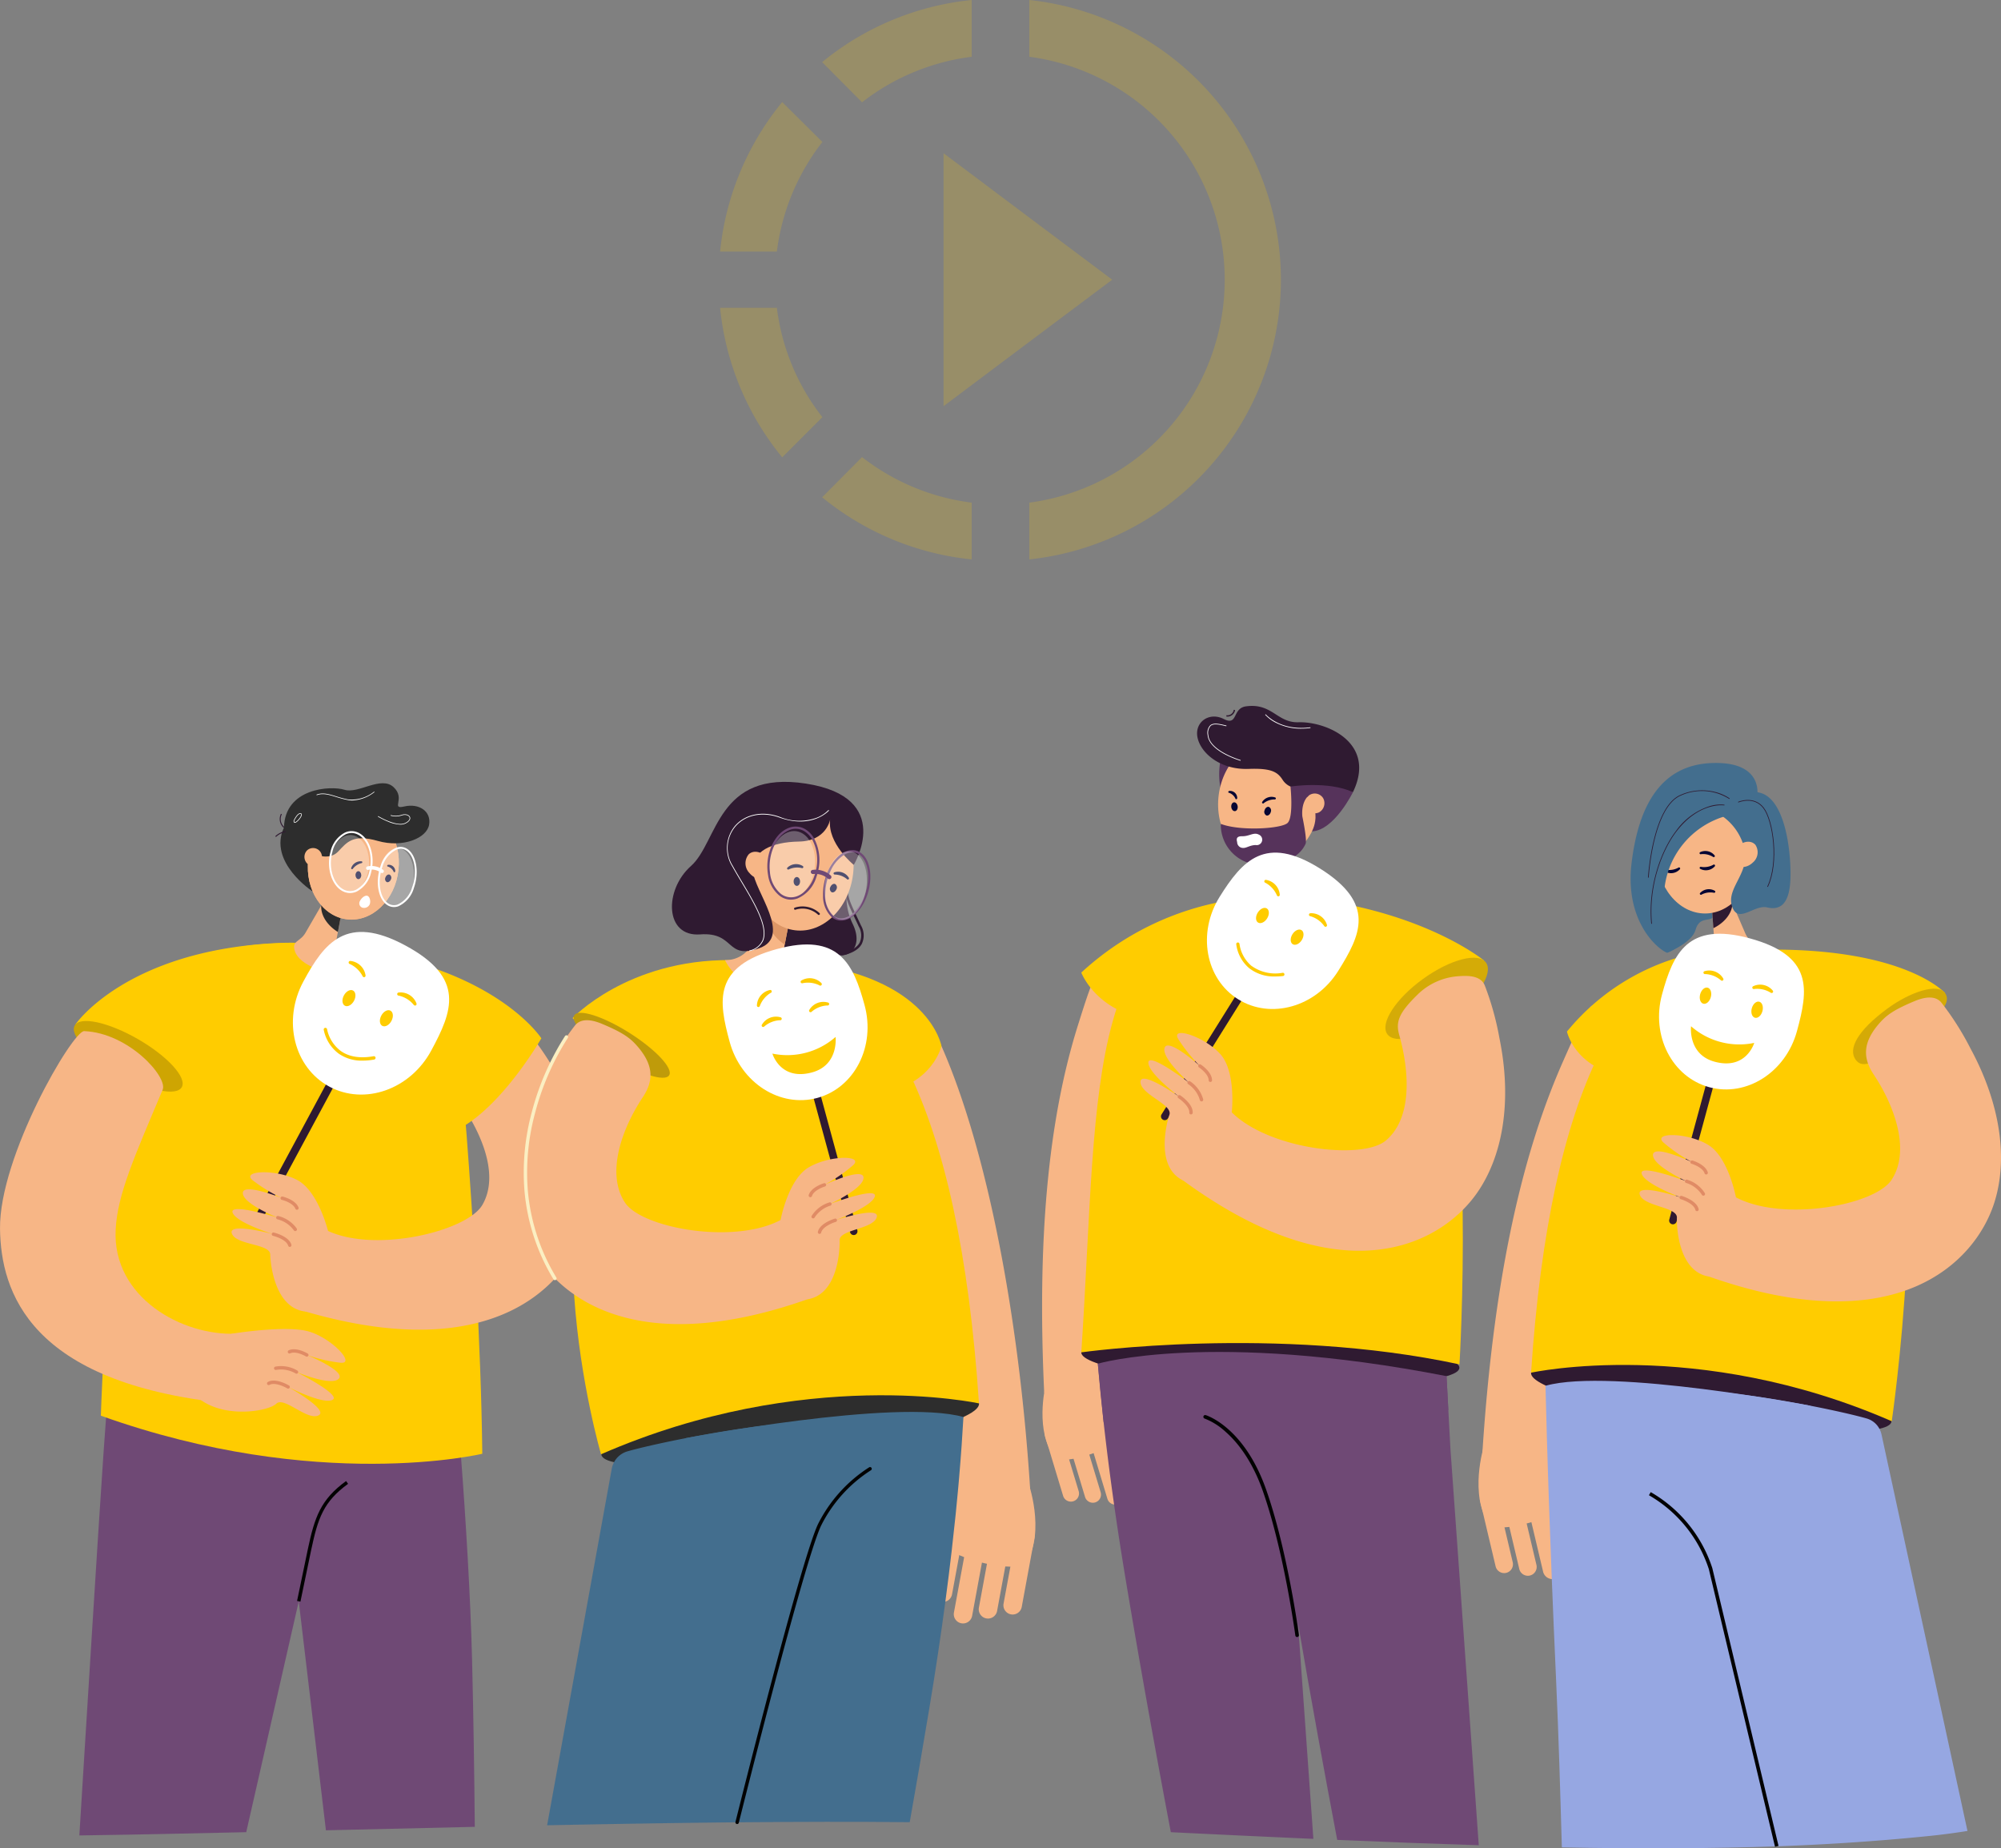 <svg xmlns="http://www.w3.org/2000/svg" width="404.263" height="373.436" viewBox="0 0 404.263 373.436">
  <rect x="0" y="0" width="404.263" height="373.436" fill="#808080" stroke="none"/>
  <g id="Group_3219" data-name="Group 3219" transform="translate(-11.868 -76)">
    <path id="Icon_material-slow-motion-video" data-name="Icon material-slow-motion-video" d="M65.551,47.035,48.228,34.029V85.145L65.551,72.139,82.306,59.587Zm0,0L48.228,34.029V85.145L65.551,72.139,82.306,59.587Zm0,0L48.228,34.029V85.145L65.551,72.139,82.306,59.587ZM53.908,14.548V3.075A56.505,56.505,0,0,0,23.692,15.627l8.065,8.122a45.1,45.1,0,0,1,22.15-9.2ZM23.749,31.757l-8.122-8.065A56.505,56.505,0,0,0,3.075,53.908H14.548A45.1,45.1,0,0,1,23.749,31.757Zm-9.2,33.51H3.075A56.505,56.505,0,0,0,15.627,95.482l8.122-8.122a44.687,44.687,0,0,1-9.2-22.094Zm9.144,38.281A56.69,56.69,0,0,0,53.908,116.1V104.626a45.1,45.1,0,0,1-22.15-9.2l-8.065,8.122Zm92.691-43.96A56.881,56.881,0,0,1,65.551,116.1V104.626a45.432,45.432,0,0,0,0-90.079V3.075A56.881,56.881,0,0,1,116.383,59.587Z" transform="translate(154.271 72.925)" fill="rgba(255,204,0,0.19)"/>
    <g id="Group_664" data-name="Group 664" transform="translate(-175.663 -72.959)">
      <g id="Group_482" data-name="Group 482" transform="translate(486.234 303.109)">
        <g id="Group_429" data-name="Group 429" transform="translate(35.957 20.207)">
          <path id="Path_274" data-name="Path 274" d="M2051.99,648.755s4.6-1.84,5.322-4.4,2.432-1.774,3.417-2.432-1.774-7.622-1.774-7.622l-9.528-3.483.985,12.222Z" transform="translate(-2049.427 -630.816)" fill="#436e8e"/>
        </g>
        <g id="Group_436" data-name="Group 436" transform="translate(0 135.128)">
          <g id="Group_430" data-name="Group 430" transform="translate(4.687 10.723)">
            <path id="Path_275" data-name="Path 275" d="M1900.1,1236.393h0a1.787,1.787,0,0,0-1.325,2.145l3.5,14.809a1.788,1.788,0,0,0,2.145,1.325h0a1.788,1.788,0,0,0,1.325-2.145l-3.5-14.808A1.788,1.788,0,0,0,1900.1,1236.393Z" transform="translate(-1898.725 -1236.345)" fill="#f7b686"/>
          </g>
          <g id="Group_431" data-name="Group 431" transform="translate(9.16 9.556)">
            <path id="Path_276" data-name="Path 276" d="M1922.1,1230.771l-.326.077a1.948,1.948,0,0,0-1.443,2.337l3.841,16.251a1.947,1.947,0,0,0,2.336,1.443l.326-.077a1.947,1.947,0,0,0,1.443-2.336l-3.841-16.251A1.948,1.948,0,0,0,1922.1,1230.771Z" transform="translate(-1920.282 -1230.719)" fill="#f7b686"/>
          </g>
          <g id="Group_432" data-name="Group 432" transform="translate(8.806)">
            <path id="Path_277" data-name="Path 277" d="M1919.425,1185.485l-.392.5a2.161,2.161,0,0,0,.361,3.026l9.075,7.14a2.162,2.162,0,0,0,3.026-.361l.392-.5a2.161,2.161,0,0,0-.361-3.026l-9.075-7.14A2.162,2.162,0,0,0,1919.425,1185.485Z" transform="translate(-1918.574 -1184.665)" fill="#f7b686"/>
          </g>
          <g id="Group_433" data-name="Group 433" transform="translate(13.568 8.625)">
            <path id="Path_278" data-name="Path 278" d="M1942.9,1226.278h0a1.787,1.787,0,0,0-1.325,2.144l3.137,13.276a1.788,1.788,0,0,0,2.144,1.325h0a1.788,1.788,0,0,0,1.325-2.145l-3.137-13.275A1.788,1.788,0,0,0,1942.9,1226.278Z" transform="translate(-1941.528 -1226.23)" fill="#f7b686"/>
          </g>
          <g id="Group_434" data-name="Group 434" transform="translate(0 3.049)">
            <path id="Path_279" data-name="Path 279" d="M1877.189,1199.36s-3,9.735,1.128,15.68c1.429,2.057,14.417-1.391,15.034-4.129s-2.376-11.5-2.376-11.5Z" transform="translate(-1876.137 -1199.36)" fill="#f7b686"/>
          </g>
          <g id="Group_435" data-name="Group 435" transform="translate(0.276 11.753)">
            <path id="Path_280" data-name="Path 280" d="M1878.838,1241.353h0a1.785,1.785,0,0,0-1.322,2.14l3.131,13.248a1.784,1.784,0,0,0,2.14,1.322h0a1.785,1.785,0,0,0,1.322-2.14l-3.131-13.248A1.785,1.785,0,0,0,1878.838,1241.353Z" transform="translate(-1877.469 -1241.306)" fill="#f7b686"/>
          </g>
        </g>
        <g id="Group_438" data-name="Group 438" transform="translate(0.767 48.398)">
          <g id="Group_437" data-name="Group 437">
            <path id="Path_281" data-name="Path 281" d="M1896.721,858.52c1.8-19.8,5.924-48.106,15.367-70.523a67.82,67.82,0,0,1,4.806-9.981c1.373-2.282-1.085-7.3-4.964-9.691-3.64-2.244-9.309-1.877-10.205-.766-1.525,1.89-3.152,5.51-5.685,11.26-8.8,19.975-14.071,45.779-16.206,79.048Z" transform="translate(-1879.833 -766.679)" fill="#f7b686"/>
          </g>
        </g>
        <g id="Group_439" data-name="Group 439" transform="translate(13.258 111.913)">
          <path id="Path_282" data-name="Path 282" d="M1987.029,1179.764c-12.8.44-27.823.517-43.417.208-.307-10.728-.635-22.24-1.172-34.031q-.493-10.827-.861-20.18-.27-6.83-.482-12.836v0q-.033-.96-.066-1.9v0q-.029-.884-.062-1.749v0q-.069-2.1-.134-4.093-.023-.7-.046-1.38-.046-1.449-.087-2.833-.03-.95-.057-1.867c-.02-.592-.037-1.172-.052-1.746v0q-.18-6.078-.289-10.708-.039-1.627-.072-3.065-.013-.595-.027-1.157c-.137-6.333-.173-9.635-.173-9.635l7.844,1.514,21.09,4.071,9.178,1.77.2,3.755.026.484.206,3.859,0,.077.339,6.319.013.245,1.128,21.068,1.832,20.63.421,4.72v0l.894,10.079.094,1.045,1.766,19.88v0l0,.059,0,.009.921,3.488Z" transform="translate(-1940.031 -1072.785)" fill="#96a7e2"/>
        </g>
        <g id="Group_440" data-name="Group 440" transform="translate(10.617 120.758)">
          <path id="Path_283" data-name="Path 283" d="M2000.117,1127.718c-.354,2.925-16.894,2.57-37.146.007s-36.015-6.951-35.662-9.876,16.691-3.28,36.943-.717S2000.471,1124.793,2000.117,1127.718Z" transform="translate(-1927.303 -1115.412)" fill="#2f1a31"/>
        </g>
        <g id="Group_441" data-name="Group 441" transform="translate(36.497 126.826)">
          <path id="Path_284" data-name="Path 284" d="M2114.317,1233.611q-3.81.618-7.73,1.017c-5.669.576-11.36,1.045-17.175,1.415h0c-4.452.283-8.979.508-13.622.679l-.9-3.422-.96-3.633-.088-.333,0-.009-4.558-17.234-1.163-4.4-.521-1.974-3.009-11.377-5.383-20.362v0l-4.751-17.967-.53-2.005-1.168-4.415-.708-2.68c-.179-1.291,1.427-1.948,4.118-2.167a62.176,62.176,0,0,1,11.181.532c1.2.138,2.428.3,3.67.473a.22.22,0,0,0,.037,0c3.9.55,7.924,1.249,11.554,1.957a.424.424,0,0,0,.073.013c1.2.232,2.358.467,3.453.7,3.37.708,6.159,1.379,7.826,1.859a4.25,4.25,0,0,1,2.426,1.842c.048.079.094.158.136.239a4.291,4.291,0,0,1,.423,1.135l2.636,12.152.5,2.327v0l.281,1.286,3.111,14.346.232,1.067.246,1.135,3.823,17.622.252,1.168Z" transform="translate(-2052.028 -1144.656)" fill="#96a7e2"/>
        </g>
        <g id="Group_442" data-name="Group 442" transform="translate(10.623 37.627)">
          <path id="Path_285" data-name="Path 285" d="M1999.328,730.962s-11.7-16.907-32.2-16.171-35.967,27.666-39.8,85.545c0,0,33.557-7.358,72.868,9.808C2000.2,810.144,2008.329,754.553,1999.328,730.962Z" transform="translate(-1927.331 -714.768)" fill="#fc0"/>
        </g>
        <g id="Group_443" data-name="Group 443" transform="translate(17.869 37.573)">
          <path id="Path_286" data-name="Path 286" d="M2038.649,723.434l-17.722,14.919s-37.318,3.734-47.224,1.936-11.449-9.081-11.449-9.081a46.015,46.015,0,0,1,27.358-16.137,49.049,49.049,0,0,1,5.195-.484c3.042-.216,5.085.086,8.084.062C2030.771,714.426,2038.649,723.434,2038.649,723.434Z" transform="translate(-1962.254 -714.509)" fill="#fc0"/>
        </g>
        <g id="Group_444" data-name="Group 444" transform="translate(34.426 147.323)">
          <path id="Path_287" data-name="Path 287" d="M2067.525,1315.093l-13.371-56.1a26.8,26.8,0,0,0-12.1-14.923l.362-.631a27.528,27.528,0,0,1,12.439,15.341l.008.03,13.375,56.114Z" transform="translate(-2042.049 -1243.44)" fill="#020202"/>
        </g>
        <g id="Group_445" data-name="Group 445" transform="translate(44.391 16.655)">
          <path id="Path_288" data-name="Path 288" d="M2104.157,634.751a5.667,5.667,0,0,1-4.618-3.379l-2.54-5.9-.737-1.712-4.334-10.066.751,10.431.452,6.261.129,1.785a2.849,2.849,0,0,1-2.35,3l-.025,0c-.771,1.254-1.836,3.8,1.346,4.816,3.739,1.19,9.788-1.754,11.958-5.242Z" transform="translate(-2090.074 -613.696)" fill="#f7b686"/>
        </g>
        <g id="Group_446" data-name="Group 446" transform="translate(46.997 26.524)">
          <path id="Path_289" data-name="Path 289" d="M2106.962,663c0,.057-.006.115-.011.173-.249,3.362-3.845,4.933-3.845,4.933l-.022-.018-.451-6.261c1.1-.4,2.665-.817,3.582-.366A1.469,1.469,0,0,1,2106.962,663Z" transform="translate(-2102.632 -661.26)" fill="#2f1a31"/>
        </g>
        <g id="Group_447" data-name="Group 447" transform="translate(35.971 6.232)">
          <path id="Path_290" data-name="Path 290" d="M2049.5,575.556c0-6.677,4.388-12.091,9.8-12.091s9.8,5.414,9.8,12.091-4.387,12.091-9.8,12.091S2049.5,582.234,2049.5,575.556Z" transform="translate(-2049.497 -563.465)" fill="#f7b686"/>
        </g>
        <g id="Group_449" data-name="Group 449" transform="translate(44.659 17.787)">
          <g id="Group_448" data-name="Group 448">
            <path id="Path_291" data-name="Path 291" d="M2091.532,619.808a.223.223,0,0,1-.025-.422,2.414,2.414,0,0,1,2.886.643.224.224,0,0,1-.008.315.244.244,0,0,1-.315-.008,3.815,3.815,0,0,0-2.4-.537A.222.222,0,0,1,2091.532,619.808Z" transform="translate(-2091.367 -619.156)" fill="#060633"/>
          </g>
        </g>
        <g id="Group_451" data-name="Group 451" transform="translate(44.674 20.522)">
          <g id="Group_450" data-name="Group 450">
            <path id="Path_292" data-name="Path 292" d="M2094.3,632.336a.22.22,0,0,1,.188.066.223.223,0,0,1,0,.315,2.415,2.415,0,0,1-2.914.5.225.225,0,0,1-.112-.295.245.245,0,0,1,.295-.113,3.821,3.821,0,0,0,2.421-.414A.221.221,0,0,1,2094.3,632.336Z" transform="translate(-2091.439 -632.335)" fill="#060633"/>
          </g>
        </g>
        <g id="Group_453" data-name="Group 453" transform="translate(44.716 25.509)">
          <g id="Group_452" data-name="Group 452">
            <path id="Path_293" data-name="Path 293" d="M2091.889,657.5a.223.223,0,0,1-.176-.384,2.414,2.414,0,0,1,2.924-.442.225.225,0,0,1,.107.3.245.245,0,0,1-.3.106,3.823,3.823,0,0,0-2.429.365A.219.219,0,0,1,2091.889,657.5Z" transform="translate(-2091.643 -656.369)" fill="#060633"/>
          </g>
        </g>
        <g id="Group_455" data-name="Group 455" transform="translate(37.626 21.104)">
          <g id="Group_454" data-name="Group 454">
            <path id="Path_294" data-name="Path 294" d="M2060.334,635.142a.223.223,0,0,1,.183.381,2.413,2.413,0,0,1-2.914.5.224.224,0,0,1-.113-.295.245.245,0,0,1,.295-.112,3.814,3.814,0,0,0,2.42-.415A.227.227,0,0,1,2060.334,635.142Z" transform="translate(-2057.471 -635.14)" fill="#060633"/>
          </g>
        </g>
        <g id="Group_456" data-name="Group 456" transform="translate(75.668 45.607)">
          <path id="Path_295" data-name="Path 295" d="M2259.409,754.119c1.486,2.13-1.536,5.006-7.726,9.483s-8.888,6.065-10.374,3.935.285-5.754,6.437-10.283C2252.261,753.931,2257.923,751.989,2259.409,754.119Z" transform="translate(-2240.813 -753.227)" fill="#d4aa06"/>
        </g>
        <g id="Group_458" data-name="Group 458" transform="translate(46.272 47.391)">
          <g id="Group_457" data-name="Group 457">
            <path id="Path_296" data-name="Path 296" d="M2104.874,802.2c9.5,5.033,28.059,1.609,31.43-3.513,3.922-5.957.574-15.022-3.58-21.277-2.126-3.2-2.355-6.31,1-10.224,1.395-1.626,2.762-2.756,7.218-4.616,2.153-.9,4.3-1.186,5.5.361a57.792,57.792,0,0,1,5.848,9.245c6.211,11.482,7.544,22.661,4.732,31.276-3.947,12.091-19.867,28.029-57.538,14.772C2097.7,817.591,2103.322,801.374,2104.874,802.2Z" transform="translate(-2099.14 -761.829)" fill="#f7b686"/>
          </g>
        </g>
        <g id="Group_459" data-name="Group 459" transform="translate(13.624 124.838)">
          <path id="Path_297" data-name="Path 297" d="M1995.319,1140.131s-40.419-7.721-53.524-4.079l6.284,9.313,23.362,1.322Z" transform="translate(-1941.795 -1135.076)" fill="#96a7e2"/>
        </g>
        <g id="Group_460" data-name="Group 460" transform="translate(30.732)">
          <path id="Path_298" data-name="Path 298" d="M2044.042,544.011a17.178,17.178,0,0,0-13.055,16.212q-.021.671-.021,1.379s5.068,1.124,5.339,6.1c.085,1.558-4.417,4.213-4.731,4.074-2.36-1.051-8.52-6.8-7.124-18.2s5.818-19.781,16.29-20.13,9.076,6.632,9.076,6.632A9.813,9.813,0,0,1,2044.042,544.011Z" transform="translate(-2024.247 -533.431)" fill="#436e8e"/>
        </g>
        <g id="Group_461" data-name="Group 461" transform="translate(49.058 5.888)">
          <path id="Path_299" data-name="Path 299" d="M2112.568,566.523s.178.115.465.337a11.22,11.22,0,0,1,4.335,6.993c.611,4.625-3.84,7.505-2.618,11.083s4.451-.436,7.069.174,4.538-.611,4.713-5.847-1.048-17.454-7.244-17.454Z" transform="translate(-2112.568 -561.81)" fill="#436e8e"/>
        </g>
        <g id="Group_462" data-name="Group 462" transform="translate(51.449 15.921)">
          <path id="Path_300" data-name="Path 300" d="M2128.028,614.388c-1.11,1.06-2.662,1.169-3.467.243a2.694,2.694,0,0,1,.553-3.6c1.11-1.06,2.663-1.169,3.467-.243A2.7,2.7,0,0,1,2128.028,614.388Z" transform="translate(-2124.088 -610.163)" fill="#f7b686"/>
        </g>
        <g id="Group_463" data-name="Group 463" transform="translate(34.781 8.393)">
          <path id="Path_301" data-name="Path 301" d="M2043.879,597.99c-.722-7.549,2-14.871,5.009-18.778a13.374,13.374,0,0,1,6.672-4.954,7.381,7.381,0,0,1,3.122-.33l-.025.143c-.049-.009-5.009-.794-9.655,5.229-3,3.885-5.7,11.166-4.979,18.676Z" transform="translate(-2043.761 -573.882)" fill="#2f1a31"/>
        </g>
        <g id="Group_464" data-name="Group 464" transform="translate(52.433 7.479)">
          <path id="Path_302" data-name="Path 302" d="M2134.859,587.057l-.131-.062c2.326-4.884,1.143-13.343-.806-15.866-1.921-2.486-5-1.156-5.033-1.142l-.059-.133c.032-.015,3.216-1.39,5.207,1.186C2136.006,573.59,2137.206,582.13,2134.859,587.057Z" transform="translate(-2128.83 -569.475)" fill="#2f1a31"/>
        </g>
        <g id="Group_465" data-name="Group 465" transform="translate(34.238 5.529)">
          <path id="Path_303" data-name="Path 303" d="M2041.286,577.722l-.145-.008c.008-.142.883-14.269,6.56-16.7a10.732,10.732,0,0,1,7.131-.571,9.2,9.2,0,0,1,2.832,1.278l-.087.116a10.287,10.287,0,0,0-9.819-.69C2042.163,563.543,2041.294,577.581,2041.286,577.722Z" transform="translate(-2041.141 -560.079)" fill="#2f1a31"/>
        </g>
        <g id="Group_471" data-name="Group 471" transform="translate(36.479 34.507)">
          <g id="Group_466" data-name="Group 466" transform="translate(2.039 24.832)">
            <path id="Path_304" data-name="Path 304" d="M2062.327,853.26h0a.762.762,0,0,1-.534-.932l8.8-32.357a.762.762,0,0,1,.933-.534h0a.761.761,0,0,1,.533.933l-8.8,32.356A.763.763,0,0,1,2062.327,853.26Z" transform="translate(-2061.767 -819.411)" fill="#2f1a31"/>
          </g>
          <g id="Group_467" data-name="Group 467">
            <path id="Path_305" data-name="Path 305" d="M2079.8,719.407c-2.259,8.3-10.192,13.377-17.72,11.33s-11.8-10.439-9.539-18.744,5.206-14.733,17.719-11.329C2083.208,704.184,2082.063,711.1,2079.8,719.407Z" transform="translate(-2051.941 -699.734)" fill="#fff"/>
          </g>
          <g id="Group_468" data-name="Group 468" transform="translate(8.217 10.872)">
            <path id="Path_306" data-name="Path 306" d="M2093.78,754.066c-.243.894-.921,1.488-1.515,1.326s-.877-1.017-.634-1.911.921-1.488,1.515-1.327S2094.023,753.172,2093.78,754.066Z" transform="translate(-2091.544 -752.129)" fill="#fc0"/>
          </g>
          <g id="Group_469" data-name="Group 469" transform="translate(18.645 13.708)">
            <path id="Path_307" data-name="Path 307" d="M2144.034,767.736c-.243.894-.921,1.488-1.515,1.326s-.878-1.017-.634-1.911.921-1.488,1.515-1.326S2144.277,766.841,2144.034,767.736Z" transform="translate(-2141.797 -765.798)" fill="#fc0"/>
          </g>
          <g id="Group_470" data-name="Group 470" transform="translate(6.434 18.688)">
            <path id="Path_308" data-name="Path 308" d="M2082.978,789.8a14.77,14.77,0,0,0,12.763,3.362s-1.594,5.547-8.008,3.8C2082.3,795.483,2082.978,789.8,2082.978,789.8Z" transform="translate(-2082.951 -789.797)" fill="#fc0"/>
          </g>
        </g>
        <g id="Group_477" data-name="Group 477" transform="translate(32.537 75.191)">
          <g id="Group_473" data-name="Group 473">
            <g id="Group_472" data-name="Group 472">
              <path id="Path_309" data-name="Path 309" d="M2052.415,908.375s-1.491-8.1-5.611-10.6-11.272-2.578-9.048-.486a31.787,31.787,0,0,0,5.806,3.979s-7.84-3.673-7.905-1.467,6.785,5.335,6.785,5.335-9.678-3.627-9.065-1.524,7.985,4.807,7.985,4.807-9.139-3.015-8.369-.589,7.569,2.443,7.5,4.648.423,10.988,6.532,11.917Z" transform="translate(-2032.946 -895.807)" fill="#f7b686"/>
            </g>
          </g>
          <g id="Group_474" data-name="Group 474" transform="translate(10.274 5.123)">
            <path id="Path_310" data-name="Path 310" d="M2085.644,923.328a.342.342,0,0,1-.326-.239c-.4-1.248-2.592-1.917-2.613-1.924a.342.342,0,1,1,.195-.655c.1.031,2.565.78,3.071,2.373a.342.342,0,0,1-.223.429A.332.332,0,0,1,2085.644,923.328Z" transform="translate(-2082.461 -920.496)" fill="#e08b65"/>
          </g>
          <g id="Group_475" data-name="Group 475" transform="translate(9.153 8.989)">
            <path id="Path_311" data-name="Path 311" d="M2080.8,942.38a.342.342,0,0,1-.3-.177,5.81,5.81,0,0,0-3.185-2.4.342.342,0,0,1,.182-.659,6.433,6.433,0,0,1,3.6,2.729.341.341,0,0,1-.134.465A.336.336,0,0,1,2080.8,942.38Z" transform="translate(-2077.06 -939.131)" fill="#e08b65"/>
          </g>
          <g id="Group_476" data-name="Group 476" transform="translate(8.074 12.273)">
            <path id="Path_312" data-name="Path 312" d="M2075.385,958.049a.341.341,0,0,1-.333-.266c-.255-1.126-2.217-1.939-2.951-2.157a.342.342,0,0,1,.194-.656c.124.036,3.028.915,3.424,2.662a.342.342,0,0,1-.334.417Z" transform="translate(-2071.856 -954.956)" fill="#e08b65"/>
          </g>
        </g>
        <g id="Group_479" data-name="Group 479" transform="translate(55.324 44.792)">
          <g id="Group_478" data-name="Group 478">
            <path id="Path_313" data-name="Path 313" d="M2142.99,750.19a.3.3,0,0,1-.034-.574,3.283,3.283,0,0,1,3.924.875.306.306,0,0,1-.011.429.333.333,0,0,1-.428-.011,5.192,5.192,0,0,0-3.259-.73A.3.3,0,0,1,2142.99,750.19Z" transform="translate(-2142.766 -749.304)" fill="#fc0"/>
          </g>
        </g>
        <g id="Group_481" data-name="Group 481" transform="translate(45.456 41.937)">
          <g id="Group_480" data-name="Group 480">
            <path id="Path_314" data-name="Path 314" d="M2095.389,736.242a.3.3,0,0,1,.055-.573,3.283,3.283,0,0,1,3.743,1.468.306.306,0,0,1-.076.422.334.334,0,0,1-.423-.077,5.187,5.187,0,0,0-3.108-1.222A.3.3,0,0,1,2095.389,736.242Z" transform="translate(-2095.209 -735.54)" fill="#fc0"/>
          </g>
        </g>
      </g>
      <g id="Group_541" data-name="Group 541" transform="translate(398.063 291.588)">
        <g id="Group_492" data-name="Group 492" transform="translate(0.08 134.087)">
          <g id="Group_486" data-name="Group 486" transform="translate(4.472 10.161)">
            <path id="Path_318" data-name="Path 318" d="M1474.313,1173.165h0a1.651,1.651,0,0,0-1.1,2.052l4.06,13.453a1.651,1.651,0,0,0,2.052,1.1h0a1.652,1.652,0,0,0,1.1-2.052l-4.06-13.453A1.651,1.651,0,0,0,1474.313,1173.165Z" transform="translate(-1473.143 -1173.095)" fill="#f7b686"/>
          </g>
          <g id="Group_487" data-name="Group 487" transform="translate(8.507 8.943)">
            <path id="Path_319" data-name="Path 319" d="M1493.756,1167.3h0a1.651,1.651,0,0,0-1.1,2.051l4.54,15.045a1.651,1.651,0,0,0,2.052,1.1h0a1.651,1.651,0,0,0,1.1-2.051l-4.54-15.046A1.651,1.651,0,0,0,1493.756,1167.3Z" transform="translate(-1492.586 -1167.228)" fill="#f7b686"/>
          </g>
          <g id="Group_488" data-name="Group 488" transform="translate(7.713)">
            <path id="Path_320" data-name="Path 320" d="M1489.446,1124.983l-.334.482a2,2,0,0,0,.5,2.77l8.767,6.07a2,2,0,0,0,2.769-.5l.334-.482a2,2,0,0,0-.5-2.769l-8.767-6.07A2,2,0,0,0,1489.446,1124.983Z" transform="translate(-1488.761 -1124.127)" fill="#f7b686"/>
          </g>
          <g id="Group_489" data-name="Group 489" transform="translate(12.541 7.726)">
            <path id="Path_321" data-name="Path 321" d="M1513.2,1161.43h0a1.651,1.651,0,0,0-1.1,2.051l3.64,12.061a1.65,1.65,0,0,0,2.051,1.1h0a1.651,1.651,0,0,0,1.1-2.052l-3.64-12.06A1.651,1.651,0,0,0,1513.2,1161.43Z" transform="translate(-1512.028 -1161.36)" fill="#f7b686"/>
          </g>
          <g id="Group_490" data-name="Group 490" transform="translate(0 2.668)">
            <path id="Path_322" data-name="Path 322" d="M1452.182,1137.711s-2.217,9.143,1.923,14.39c1.433,1.816,13.211-2.094,13.625-4.653s-2.837-10.464-2.837-10.464Z" transform="translate(-1451.589 -1136.984)" fill="#f7b686"/>
          </g>
          <g id="Group_491" data-name="Group 491" transform="translate(0.465 11.358)">
            <path id="Path_323" data-name="Path 323" d="M1455,1178.935h0a1.647,1.647,0,0,0-1.1,2.047l3.632,12.036a1.647,1.647,0,0,0,2.047,1.1h0a1.648,1.648,0,0,0,1.1-2.047l-3.632-12.035A1.647,1.647,0,0,0,1455,1178.935Z" transform="translate(-1453.829 -1178.866)" fill="#f7b686"/>
          </g>
        </g>
        <g id="Group_494" data-name="Group 494" transform="translate(0 52.388)">
          <g id="Group_493" data-name="Group 493">
            <path id="Path_324" data-name="Path 324" d="M1467.2,815.654c-.371-18.355.524-44.757,6.9-66.3a62.6,62.6,0,0,1,3.392-9.652c1.027-2.235-1.742-6.588-5.547-8.387-3.57-1.688-8.735-.772-9.444.339-1.207,1.89-2.33,5.38-4.067,10.915-6.036,19.233-8.239,43.455-6.8,74.207Z" transform="translate(-1451.205 -730.388)" fill="#f7b686"/>
          </g>
        </g>
        <g id="Group_495" data-name="Group 495" transform="translate(10.082 108.017)">
          <path id="Path_325" data-name="Path 325" d="M1544.522,1119.371c-9.01-.4-18.583-.848-28.8-1.348-2.866-15.165-6.141-33.152-9.122-51.062q-1.334-8.03-2.34-15.143-.862-6.081-1.517-11.484-.164-1.357-.318-2.673v0q-.148-1.263-.283-2.481l0-.022c-.162-1.437-.309-2.833-.449-4.187-.09-.861-.173-1.707-.257-2.535-.035-.373-.07-.743-.1-1.109q-.112-1.176-.213-2.307-.075-.838-.145-1.65a.389.389,0,0,1,0-.048q-.115-1.348-.217-2.618c-.04-.508-.079-1.008-.114-1.5-1.034-13.706-.824-20.715-.824-20.715l6.536,1.262,26.839,5.18,3.832.741.622,11.637.11,2.027.109,2.071.331,6.166.337,6.321.362,6.736,2.511,35.117v0Z" transform="translate(-1499.794 -998.485)" fill="#6f4975"/>
        </g>
        <g id="Group_496" data-name="Group 496" transform="translate(43.403 108.017)">
          <path id="Path_326" data-name="Path 326" d="M1705.2,1120.657c-8.889-.276-18.377-.637-28.6-1.078-2.469-13.033-5.267-28.281-7.93-43.834v0q-.749-4.381-1.483-8.782c-2.116-12.722-3.58-23.721-4.588-32.957q-.375-3.434-.671-6.54-.312-3.323-.55-6.267-.082-1-.154-1.959-.079-1.052-.149-2.051c-.357-5.136-.534-9.229-.62-12.26-.12-4.277-.055-6.442-.055-6.442l37.206,7.183.879,16.4.046.866.158,2.947.366,6.834.425,7.91Z" transform="translate(-1660.379 -998.485)" fill="#6f4975"/>
        </g>
        <g id="Group_497" data-name="Group 497" transform="translate(7.924 126.631)">
          <path id="Path_327" data-name="Path 327" d="M1565.777,1095.3c-.073,2.83-17.191,3.955-38.363,3.294s-38.09-3.588-38.018-6.419,17.109-4.493,38.28-3.833S1565.849,1092.464,1565.777,1095.3Z" transform="translate(-1489.396 -1088.193)" fill="#2f1a31"/>
        </g>
        <g id="Group_498" data-name="Group 498" transform="translate(7.925 38.597)">
          <path id="Path_328" data-name="Path 328" d="M1560.595,678.914s-3.744-14.838-31.366-14.989c-39.834-.217-36.146,36.385-39.832,92.009,0,0,39.237-5.549,76.4,2.428C1565.8,758.363,1569.245,701.587,1560.595,678.914Z" transform="translate(-1489.397 -663.924)" fill="#fc0"/>
        </g>
        <g id="Group_499" data-name="Group 499" transform="translate(7.925 38.475)">
          <path id="Path_329" data-name="Path 329" d="M1570.791,676.318,1552.75,686.3s-39.5,3.587-49.989,1.86-13.364-9.428-13.364-9.428a57.8,57.8,0,0,1,30.153-14.641c1.783-.293,3.634-.507,5.552-.632a54.575,54.575,0,0,1,9.6.191C1558.758,666.36,1570.791,676.318,1570.791,676.318Z" transform="translate(-1489.397 -663.333)" fill="#fc0"/>
        </g>
        <g id="Group_500" data-name="Group 500" transform="translate(40.815 14.994)">
          <path id="Path_330" data-name="Path 330" d="M1658.65,570.38l-2.085-6.729-.607-1.959-3.568-11.519-.47,11.458-.281,6.877-.089,2.177c-.06,1.478-.961,1.788-2.057,3.073-.444.52-3.287,3.675-.061,5.1,4.018,1.776,11.531-.913,14.387-4.435C1663.8,574.42,1659.323,572.555,1658.65,570.38Z" transform="translate(-1647.911 -550.173)" fill="#f7b686"/>
        </g>
        <g id="Group_501" data-name="Group 501" transform="translate(11.258 130.524)">
          <path id="Path_331" data-name="Path 331" d="M1505.464,1109.331s22.94-6.749,70.451,2.515l.366,6.834-69.646,2.462Z" transform="translate(-1505.464 -1106.957)" fill="#6f4975"/>
        </g>
        <g id="Group_502" data-name="Group 502" transform="translate(69.36 50.873)">
          <path id="Path_332" data-name="Path 332" d="M1805.811,724.087c1.521,2.17-1.713,7.158-7.224,11.141s-11.213,5.454-12.734,3.284,1.712-7.158,7.224-11.141S1804.289,721.918,1805.811,724.087Z" transform="translate(-1785.477 -723.085)" fill="#d4ab07"/>
        </g>
        <g id="Group_519" data-name="Group 519" transform="translate(31.314 0)">
          <g id="Group_503" data-name="Group 503" transform="translate(4.473 10.669)">
            <path id="Path_333" data-name="Path 333" d="M1624,529.327a15.143,15.143,0,0,0,0,6.284c.728,3.5,4.283-5.1,4.283-5.1Z" transform="translate(-1623.676 -529.327)" fill="#56335b"/>
          </g>
          <g id="Group_504" data-name="Group 504" transform="translate(4.246 6.982)">
            <path id="Path_334" data-name="Path 334" d="M1622.709,522.536c.887-6.759,6.151-11.642,11.757-10.906s9.431,6.812,8.543,13.571-6.151,11.643-11.757,10.906S1621.822,529.3,1622.709,522.536Z" transform="translate(-1622.582 -511.556)" fill="#f7b686"/>
          </g>
          <g id="Group_505" data-name="Group 505">
            <path id="Path_335" data-name="Path 335" d="M1627.049,495l-4.955-.514a3.606,3.606,0,0,1-2.676-1.621c-1.015-1.589-2.237-2.405-6.859-2.232-5.853.22-9.718-3.27-10.35-6.332-.645-3.126,2.35-5.245,5.29-3.754s1.678-2.165,4.5-2.553c5.283-.725,6.272,3.348,10.6,3.215,5.671-.174,15.829,4.136,11.012,14.119Z" transform="translate(-1602.12 -477.909)" fill="#2f1a31"/>
          </g>
          <g id="Group_507" data-name="Group 507" transform="translate(13.124 18.375)">
            <g id="Group_506" data-name="Group 506">
              <path id="Path_336" data-name="Path 336" d="M1665.636,567.795a.207.207,0,0,1-.225-.323,2.247,2.247,0,0,1,2.6-.893.209.209,0,0,1,.147.254.228.228,0,0,1-.254.147,3.556,3.556,0,0,0-2.164.74A.205.205,0,0,1,1665.636,567.795Z" transform="translate(-1665.37 -566.467)" fill="#060633"/>
            </g>
          </g>
          <g id="Group_508" data-name="Group 508" transform="translate(13.586 20.386)">
            <path id="Path_337" data-name="Path 337" d="M1668.9,577.208c-.13.478-.517.788-.863.694a.8.8,0,0,1-.392-1.036c.13-.478.517-.788.864-.694A.8.8,0,0,1,1668.9,577.208Z" transform="translate(-1667.597 -576.155)" fill="#060633"/>
          </g>
          <g id="Group_510" data-name="Group 510" transform="translate(6.302 17.17)">
            <g id="Group_509" data-name="Group 509">
              <path id="Path_338" data-name="Path 338" d="M1632.53,560.986a.151.151,0,0,1-.031-.149.25.25,0,0,1,.23-.18,1.455,1.455,0,0,1,1.574,1.435.247.247,0,0,1-.166.238.154.154,0,0,1-.2-.109,2.177,2.177,0,0,0-1.305-1.193A.137.137,0,0,1,1632.53,560.986Z" transform="translate(-1632.492 -560.656)" fill="#060633"/>
            </g>
          </g>
          <g id="Group_511" data-name="Group 511" transform="translate(6.899 19.475)">
            <path id="Path_339" data-name="Path 339" d="M1636.671,572.578c.061.491-.178.926-.534.97s-.7-.317-.757-.809.177-.926.534-.971S1636.61,572.087,1636.671,572.578Z" transform="translate(-1635.37 -571.765)" fill="#060633"/>
          </g>
          <g id="Group_512" data-name="Group 512" transform="translate(18.872 15.983)">
            <path id="Path_340" data-name="Path 340" d="M1705.691,556.373s-3.77,7.717-8.274,7.926c0,0,3.308-6.053-4.347-9.058C1693.07,555.242,1700.663,554.047,1705.691,556.373Z" transform="translate(-1693.07 -554.935)" fill="#56335b"/>
          </g>
          <g id="Group_513" data-name="Group 513" transform="translate(21.421 17.755)">
            <path id="Path_341" data-name="Path 341" d="M1708.587,567.217a2,2,0,1,1,.811-2.875A2.119,2.119,0,0,1,1708.587,567.217Z" transform="translate(-1705.356 -563.476)" fill="#f7b686"/>
          </g>
          <g id="Group_514" data-name="Group 514" transform="translate(4.795 16.289)">
            <path id="Path_342" data-name="Path 342" d="M1639.306,556.413s.662,6.2-.6,7.368-9.59,1.676-13.477.174h0a8.1,8.1,0,0,0,6.666,8.153,11.774,11.774,0,0,0,3.976-.014h0c2.721-.476,5.366-1.6,6.488-4.125.342-.768-.652-5.493-.652-5.493s-.373-2.773,1.24-4.216A7.9,7.9,0,0,0,1639.306,556.413Z" transform="translate(-1625.229 -556.413)" fill="#56335b"/>
          </g>
          <g id="Group_515" data-name="Group 515" transform="translate(5.922 0.788)">
            <path id="Path_343" data-name="Path 343" d="M1630.745,483.069h-.085l.009-.28a1.277,1.277,0,0,0,1.473-1.083l.278.025A1.555,1.555,0,0,1,1630.745,483.069Z" transform="translate(-1630.66 -481.705)" fill="#2f1a31"/>
          </g>
          <g id="Group_516" data-name="Group 516" transform="translate(2.114 3.59)">
            <path id="Path_344" data-name="Path 344" d="M1618.973,502.7a18.659,18.659,0,0,1-3.213-1.337c-2.137-1.152-3.325-2.485-3.435-3.856a2.224,2.224,0,0,1,.511-1.957c.671-.578,1.832-.307,2.855-.068.152.036.3.07.443.1l-.03.136c-.143-.031-.292-.066-.445-.1-.991-.231-2.116-.494-2.732.038a2.106,2.106,0,0,0-.463,1.84c.258,3.206,6.485,5.052,6.548,5.071Z" transform="translate(-1612.307 -495.21)" fill="#fff"/>
          </g>
          <g id="Group_517" data-name="Group 517" transform="translate(13.751 1.687)">
            <path id="Path_345" data-name="Path 345" d="M1675.685,488.933a11,11,0,0,1-5.043-1.148,7.552,7.552,0,0,1-2.25-1.659l.107-.089c.029.035,2.959,3.452,9.036,2.629l.019.138A13.887,13.887,0,0,1,1675.685,488.933Z" transform="translate(-1668.392 -486.037)" fill="#fff"/>
          </g>
          <g id="Group_518" data-name="Group 518" transform="translate(8.014 25.822)">
            <path id="Path_346" data-name="Path 346" d="M1640.826,604.062c-.086-.386-.371-1.229,1.029-1.2s2.315-.858,3.315-.343a1.107,1.107,0,0,1-.591,2.125c-1.12.006-1.9.618-2.487.579A1.184,1.184,0,0,1,1640.826,604.062Z" transform="translate(-1640.743 -602.357)" fill="#fff"/>
          </g>
        </g>
        <g id="Group_539" data-name="Group 539" transform="translate(19.885 29.638)">
          <g id="Group_521" data-name="Group 521" transform="translate(8.494 24.909)">
            <g id="Group_520" data-name="Group 520">
              <path id="Path_347" data-name="Path 347" d="M1597.92,768.36c7.638,7.562,26.4,9.646,31.1,5.717,5.476-4.57,4.76-14.178,2.719-21.4-.75-2.656.016-4.49,3.705-8.093a13,13,0,0,1,8.453-3.739c2.326-.184,4.455.1,5.161,1.935a57.775,57.775,0,0,1,2.928,10.54c2.629,12.787.675,23.874-4.505,31.31-7.271,10.435-27.117,21.1-59.353-2.48C1586.6,781.025,1596.672,767.124,1597.92,768.36Z" transform="translate(-1587.976 -740.793)" fill="#f7b686"/>
            </g>
          </g>
          <g id="Group_532" data-name="Group 532" transform="translate(4.136)">
            <g id="Group_522" data-name="Group 522" transform="translate(0 24.102)">
              <path id="Path_348" data-name="Path 348" d="M1567.329,766.741h0a.761.761,0,0,1-.241-1.047l17.773-28.434a.762.762,0,0,1,1.047-.242h0a.762.762,0,0,1,.241,1.047L1568.376,766.5A.762.762,0,0,1,1567.329,766.741Z" transform="translate(-1566.973 -736.903)" fill="#2f1a31"/>
            </g>
            <g id="Group_531" data-name="Group 531" transform="translate(9.285)">
              <g id="Group_523" data-name="Group 523">
                <path id="Path_349" data-name="Path 349" d="M1638.248,644.64c-4.562,7.3-13.622,9.862-20.237,5.727s-8.279-13.4-3.718-20.7,9.24-12.6,20.237-5.727C1645.9,631.05,1642.809,637.343,1638.248,644.64Z" transform="translate(-1611.72 -620.747)" fill="#fff"/>
              </g>
              <g id="Group_525" data-name="Group 525" transform="translate(20.623 12.243)">
                <g id="Group_524" data-name="Group 524">
                  <path id="Path_350" data-name="Path 350" d="M1711.227,680.3a.3.3,0,0,1,.19-.546,3.3,3.3,0,0,1,3.308,2.326.307.307,0,0,1-.175.394.335.335,0,0,1-.394-.175,5.222,5.222,0,0,0-2.745-1.935A.307.307,0,0,1,1711.227,680.3Z" transform="translate(-1711.109 -679.75)" fill="#fc0"/>
                </g>
              </g>
              <g id="Group_527" data-name="Group 527" transform="translate(11.598 5.506)">
                <g id="Group_526" data-name="Group 526">
                  <path id="Path_351" data-name="Path 351" d="M1667.688,647.783a.3.3,0,0,1,.3-.494,3.3,3.3,0,0,1,2.745,2.971.307.307,0,0,1-.254.348.334.334,0,0,1-.349-.254,5.221,5.221,0,0,0-2.277-2.47A.3.3,0,0,1,1667.688,647.783Z" transform="translate(-1667.616 -647.282)" fill="#fc0"/>
                </g>
              </g>
              <g id="Group_528" data-name="Group 528" transform="translate(5.919 18.141)">
                <path id="Path_352" data-name="Path 352" d="M1648.134,715.057a8.086,8.086,0,0,1-5.284-1.682,7.61,7.61,0,0,1-2.605-4.842.329.329,0,0,1,.655-.057,7.064,7.064,0,0,0,2.374,4.4,8.228,8.228,0,0,0,6.33,1.442.329.329,0,1,1,.074.653A13.84,13.84,0,0,1,1648.134,715.057Z" transform="translate(-1640.244 -708.177)" fill="#fc0"/>
              </g>
              <g id="Group_529" data-name="Group 529" transform="translate(9.917 11.162)">
                <path id="Path_353" data-name="Path 353" d="M1661.755,676.674c-.491.786-1.312,1.158-1.834.832s-.546-1.227-.055-2.013,1.312-1.158,1.833-.832S1662.247,675.887,1661.755,676.674Z" transform="translate(-1659.514 -674.542)" fill="#fc0"/>
              </g>
              <g id="Group_530" data-name="Group 530" transform="translate(16.921 15.54)">
                <path id="Path_354" data-name="Path 354" d="M1695.512,697.773c-.491.786-1.312,1.158-1.833.832s-.546-1.227-.055-2.013,1.312-1.158,1.834-.832S1696,696.988,1695.512,697.773Z" transform="translate(-1693.271 -695.642)" fill="#fc0"/>
              </g>
            </g>
          </g>
          <g id="Group_538" data-name="Group 538" transform="translate(0 36.451)">
            <g id="Group_534" data-name="Group 534">
              <g id="Group_533" data-name="Group 533">
                <path id="Path_355" data-name="Path 355" d="M1565.478,812.445s.912-8.182-2.311-11.766-10.047-5.725-8.521-3.079a31.8,31.8,0,0,0,4.408,5.487s-6.445-5.782-7.144-3.689,4.954,7.067,4.954,7.067-8.217-6.269-8.238-4.078,6.255,6.909,6.255,6.909-7.879-5.527-7.843-2.981,6.54,4.525,5.841,6.618-2.769,10.642,2.811,13.3Z" transform="translate(-1547.039 -796.421)" fill="#f7b686"/>
              </g>
            </g>
            <g id="Group_535" data-name="Group 535" transform="translate(11.673 6.325)">
              <path id="Path_356" data-name="Path 356" d="M1605.738,830.465a.342.342,0,0,1-.342-.337c-.018-1.308-1.927-2.584-1.946-2.6a.342.342,0,1,1,.376-.571c.091.06,2.23,1.488,2.253,3.159a.342.342,0,0,1-.338.346Z" transform="translate(-1603.297 -826.903)" fill="#e08b65"/>
            </g>
            <g id="Group_536" data-name="Group 536" transform="translate(9.483 9.703)">
              <path id="Path_357" data-name="Path 357" d="M1595.591,847.3a.342.342,0,0,1-.334-.27,5.837,5.837,0,0,0-2.356-3.22.342.342,0,0,1,.366-.578,6.432,6.432,0,0,1,2.659,3.653.342.342,0,0,1-.335.414Z" transform="translate(-1592.743 -843.184)" fill="#e08b65"/>
            </g>
            <g id="Group_537" data-name="Group 537" transform="translate(7.501 12.534)">
              <path id="Path_358" data-name="Path 358" d="M1585.887,860.74h-.025a.343.343,0,0,1-.317-.365c.081-1.151-1.561-2.5-2.2-2.917a.342.342,0,0,1,.375-.572c.108.071,2.635,1.751,2.509,3.538A.342.342,0,0,1,1585.887,860.74Z" transform="translate(-1583.189 -856.829)" fill="#e08b65"/>
            </g>
          </g>
        </g>
        <g id="Group_540" data-name="Group 540" transform="translate(32.587 143.275)">
          <path id="Path_359" data-name="Path 359" d="M1627.191,1213.259a.364.364,0,0,1-.361-.316c-.022-.169-2.28-17.022-6.6-29.281-1.231-3.491-3.528-8.383-7.482-11.863a13.3,13.3,0,0,0-4.237-2.678.364.364,0,0,1,.215-.7c.316.1,7.793,2.526,12.19,14.995,4.349,12.332,6.615,29.259,6.638,29.429a.363.363,0,0,1-.313.408A.327.327,0,0,1,1627.191,1213.259Z" transform="translate(-1608.253 -1168.408)" fill="#020202"/>
        </g>
      </g>
      <g id="Group_600" data-name="Group 600" transform="translate(187.532 307.203)">
        <g id="Group_542" data-name="Group 542" transform="translate(41.243 121.836)">
          <path id="Path_360" data-name="Path 360" d="M690.02,1229.362c-10.2.228-20.31.469-30.076.7l-4.459-37.578-1.03-8.683,0-.013v0l-.894-7.559-2.925-21.344-.434-3.175c4.75.576-10.831-3.352-7.191-.879l-7.667-4.5s.508-.16,1.431-.427c.692-.2,1.622-.467,2.741-.769,3.076-.831,7.6-1.952,12.7-2.9q1.137-.214,2.31-.41c.16-.029.322-.055.482-.081,1.63-.269,3.3-.515,4.983-.721,10.055-1.234,20.645-1.113,26.355,3.269.269,2.708.581,6.319.9,10.474.923,11.946,1.919,28.4,2.226,40.845C689.755,1207.062,689.924,1218.577,690.02,1229.362Z" transform="translate(-635.342 -1140.34)" fill="#6f4975"/>
        </g>
        <g id="Group_543" data-name="Group 543" transform="translate(16.03 127.009)">
          <path id="Path_361" data-name="Path 361" d="M565.952,1169.285l-1.422,6.256-2.684,11.791v0l-1.521,6.678v0l-2.171,9.547-1.889,8.3-8.723,38.341c-6.144.14-12.082.272-17.74.384q-2.455.049-4.836.092l-1.037.02q-5.249.1-10.1.162c.316-5.136.64-10.377.966-15.614.031-.508.064-1.012.094-1.521v0c.465-7.5.931-14.972,1.376-22.067v0c.314-4.989.616-9.794.9-14.3.026-.4.05-.791.077-1.181q.075-1.2.149-2.366.053-.816.1-1.615c.12-1.869.237-3.67.349-5.395.337-5.217.635-9.729.874-13.261.226-3.3.4-5.745.515-7.112.046-.55.081-.927.105-1.113,0,0,2.651-.055,6.68-.035,3.909.02,9.115.107,14.453.382,3.819.195,7.706.484,11.232.911,1.58.193,3.284.285,4.987.412C560.106,1167.234,563.522,1167.635,565.952,1169.285Z" transform="translate(-513.827 -1165.27)" fill="#6f4975"/>
        </g>
        <g id="Group_544" data-name="Group 544" transform="translate(60.015 140.99)">
          <path id="Path_362" data-name="Path 362" d="M726.491,1257.017l-.681-.142,2.165-10.4c1.386-6.572,2.6-10.078,7.735-13.823l.41.562c-4.961,3.619-6.084,6.863-7.464,13.4Z" transform="translate(-725.81 -1232.65)" fill="#020202"/>
        </g>
        <g id="Group_545" data-name="Group 545" transform="translate(20.375 32.317)">
          <path id="Path_363" data-name="Path 363" d="M543.449,722.44s4.492-14.683,32.18-13.455c24.444,1.083,31.146,13.889,33.046,38.864,1.2,15.821,2.895,41.553,3.156,64.224,0,0-33.279,7.971-77.063-7.691C534.768,804.382,537.008,737.066,543.449,722.44Z" transform="translate(-534.768 -708.912)" fill="#fc0"/>
        </g>
        <g id="Group_547" data-name="Group 547" transform="translate(61.361 47.986)">
          <g id="Group_546" data-name="Group 546">
            <path id="Path_364" data-name="Path 364" d="M737.2,826.9c9.762,4.5,28.1.048,31.187-5.252,3.585-6.166-.37-14.951-4.756-21.045-1.612-2.24-1.519-4.225.718-8.872a13,13,0,0,1,6.667-6.4c2.122-.967,4.223-1.423,5.512.056a57.772,57.772,0,0,1,6.352,8.906c6.839,11.12,8.79,22.207,6.461,30.965-3.269,12.291-18.28,29.089-56.63,17.944C730.89,842.666,735.6,826.161,737.2,826.9Z" transform="translate(-732.298 -784.429)" fill="#f7b686"/>
          </g>
        </g>
        <g id="Group_548" data-name="Group 548" transform="translate(15.272 32.23)">
          <path id="Path_365" data-name="Path 365" d="M510.176,724.955s2.037,1.791,10.257,11.632c9.206,11.021,51.991,12.255,62.586,11.047s21.254-19.83,21.254-19.83-9.093-14.138-38.466-18.033c-1.8-.238-3.616-.689-5.532-.91a58.637,58.637,0,0,0-9.625-.288C520.336,710.107,510.176,724.955,510.176,724.955Z" transform="translate(-510.176 -708.495)" fill="#fc0"/>
        </g>
        <g id="Group_573" data-name="Group 573" transform="translate(55.614)">
          <g id="Group_549" data-name="Group 549" transform="translate(3.798 13.636)">
            <path id="Path_366" data-name="Path 366" d="M723.087,639.246c-.774-2.212,1.049-1.941,2.086-3.731l3.206-5.54.933-1.613,5.487-9.483-1.9,10.245-1.14,6.149-.361,1.947c-.245,1.321.069,1.588.781,2.947.288.55,1.33,2.747-.8,3.2C729.468,643.774,724.073,642.066,723.087,639.246Z" transform="translate(-722.901 -618.879)" fill="#f7b686"/>
          </g>
          <g id="Group_550" data-name="Group 550" transform="translate(1.041 7.139)">
            <path id="Path_367" data-name="Path 367" d="M716.138,602.309s-9.1-5.908-5.8-12.945,7.43,8.918,7.43,8.918l-.547,3.969Z" transform="translate(-709.617 -587.571)" fill="#2d2d2d"/>
          </g>
          <g id="Group_551" data-name="Group 551" transform="translate(9.273 23.015)">
            <path id="Path_368" data-name="Path 368" d="M749.3,665.628q-.007.086-.008.172c-.115,3.357,3.358,5.314,3.358,5.314l.024-.016,1.14-6.149c-1.07-.522-2.612-1.106-3.589-.762A1.455,1.455,0,0,0,749.3,665.628Z" transform="translate(-749.287 -664.084)" fill="#2d2d2d"/>
          </g>
          <g id="Group_552" data-name="Group 552" transform="translate(6.575 5.469)">
            <path id="Path_369" data-name="Path 369" d="M754.6,591.561c.668-6.071-2.872-11.441-7.906-11.995s-9.657,3.918-10.325,9.989S739.24,601,744.274,601.55,753.932,597.632,754.6,591.561Z" transform="translate(-736.287 -579.52)" fill="#f7b686"/>
          </g>
          <g id="Group_553" data-name="Group 553" transform="translate(6.574 5.487)">
            <path id="Path_370" data-name="Path 370" d="M754.592,591.649c.668-6.07-2.872-11.441-7.906-11.995s-9.657,3.918-10.325,9.989,2.872,11.441,7.906,11.995S753.924,597.72,754.592,591.649Z" transform="translate(-736.28 -579.608)" fill="#f7b686"/>
          </g>
          <g id="Group_554" data-name="Group 554" transform="translate(1.761)">
            <path id="Path_371" data-name="Path 371" d="M719.456,567.532s2.79,1.312,4.572-.57,2.974-3.574,8.021-2.136,9.906-.539,10.355-3.3-2.121-4.338-5-3.668.343-1.56-2.183-3.907-7.118,1.415-9.906.539-12.042-.36-12.235,7.61Z" transform="translate(-713.084 -553.163)" fill="#2d2d2d"/>
          </g>
          <g id="Group_555" data-name="Group 555" transform="translate(5.89 13.135)">
            <path id="Path_372" data-name="Path 372" d="M733.584,619.6a1.794,1.794,0,1,0-.093-2.674A1.9,1.9,0,0,0,733.584,619.6Z" transform="translate(-732.984 -616.465)" fill="#f7b686"/>
          </g>
          <g id="Group_556" data-name="Group 556" transform="translate(20.722 6.283)">
            <path id="Path_373" data-name="Path 373" d="M809.014,585.515a6.949,6.949,0,0,1-2.475-.587,15.662,15.662,0,0,1-2.072-1.022l.065-.107c.037.022,3.668,2.214,5.414,1.412.844-.388,1.022-.852.908-1.158-.139-.371-.727-.624-1.47-.406a3.823,3.823,0,0,1-2.35.068l.046-.116a3.785,3.785,0,0,0,2.268-.072c.814-.238,1.464.058,1.622.482.134.358-.051.892-.973,1.315A2.349,2.349,0,0,1,809.014,585.515Z" transform="translate(-804.467 -583.443)" fill="#fff"/>
          </g>
          <g id="Group_557" data-name="Group 557" transform="translate(8.325 1.705)">
            <path id="Path_374" data-name="Path 374" d="M751.927,563.155a4.718,4.718,0,0,1-.868-.079,21.159,21.159,0,0,1-2.356-.621c-1.457-.447-2.715-.832-3.938-.351l-.046-.116c1.263-.5,2.541-.106,4.02.348a21.079,21.079,0,0,0,2.343.617,7.3,7.3,0,0,0,5.272-1.574l.107.064A7.7,7.7,0,0,1,751.927,563.155Z" transform="translate(-744.719 -561.379)" fill="#fff"/>
          </g>
          <g id="Group_558" data-name="Group 558" transform="translate(3.706 6.054)">
            <path id="Path_375" data-name="Path 375" d="M722.7,584.283a.253.253,0,0,1-.04,0c-.1-.019-.222-.109-.2-.436l.006-.021c.032-.07.8-1.722,1.487-1.452.085.033.215.133.133.425C723.932,583.345,723.1,584.283,722.7,584.283Zm-.113-.419c-.009.127,0,.276.095.292.292.05,1.136-.861,1.287-1.4.064-.226-.028-.262-.058-.274C723.43,582.3,722.8,583.408,722.586,583.864Z" transform="translate(-722.458 -582.34)" fill="#fff"/>
          </g>
          <g id="Group_560" data-name="Group 560" transform="translate(15.325 15.771)">
            <g id="Group_559" data-name="Group 559">
              <path id="Path_376" data-name="Path 376" d="M780.641,629.512a.186.186,0,0,0-.1-.337,2.013,2.013,0,0,0-2.069,1.341.187.187,0,0,0,.1.244.2.2,0,0,0,.244-.1,3.184,3.184,0,0,1,1.718-1.115A.181.181,0,0,0,780.641,629.512Z" transform="translate(-778.455 -629.169)" fill="#060633"/>
            </g>
          </g>
          <g id="Group_561" data-name="Group 561" transform="translate(16.205 17.773)">
            <path id="Path_377" data-name="Path 377" d="M782.7,639.637c.012.443.282.8.6.788s.573-.375.562-.818-.282-.8-.6-.788S782.687,639.193,782.7,639.637Z" transform="translate(-782.698 -638.818)" fill="#060633"/>
          </g>
          <g id="Group_563" data-name="Group 563" transform="translate(22.604 16.488)">
            <g id="Group_562" data-name="Group 562">
              <path id="Path_378" data-name="Path 378" d="M814.895,634.095a.136.136,0,0,0,.136.012.224.224,0,0,0,.138-.223,1.3,1.3,0,0,0-1.433-1.259.221.221,0,0,0-.195.172.137.137,0,0,0,.117.171,1.946,1.946,0,0,1,1.191,1.044A.125.125,0,0,0,814.895,634.095Z" transform="translate(-813.536 -632.625)" fill="#060633"/>
            </g>
          </g>
          <g id="Group_564" data-name="Group 564" transform="translate(22.197 18.443)">
            <path id="Path_379" data-name="Path 379" d="M811.643,642.618a.72.72,0,0,0,.258.958c.3.115.673-.128.831-.542a.72.72,0,0,0-.258-.958C812.173,641.96,811.8,642.2,811.643,642.618Z" transform="translate(-811.572 -642.047)" fill="#060633"/>
          </g>
          <g id="Group_565" data-name="Group 565" transform="translate(20.717 12.866)">
            <path id="Path_380" data-name="Path 380" d="M807.7,627.328a2.478,2.478,0,0,1-1.4-.437c-1.824-1.225-2.407-4.744-1.3-7.845h0a5.8,5.8,0,0,1,3.194-3.737,2.49,2.49,0,0,1,2.239.3c1.824,1.225,2.407,4.744,1.3,7.845a5.8,5.8,0,0,1-3.194,3.737A2.7,2.7,0,0,1,807.7,627.328Zm1.34-11.772a2.3,2.3,0,0,0-.719.12,5.431,5.431,0,0,0-2.952,3.5h0c-1.053,2.945-.537,6.262,1.15,7.395a2.116,2.116,0,0,0,1.9.25,5.429,5.429,0,0,0,2.952-3.5c1.053-2.945.537-6.262-1.15-7.395A2.1,2.1,0,0,0,809.036,615.556Z" transform="translate(-804.44 -615.169)" fill="#fff"/>
          </g>
          <g id="Group_566" data-name="Group 566" transform="translate(11.053 10.464)" opacity="0.3">
            <path id="Path_381" data-name="Path 381" d="M758.141,607.483c-.8,3.027.2,6.342,2.228,7.4s4.326-.532,5.127-3.559-.2-6.342-2.228-7.4S758.942,604.456,758.141,607.483Z" transform="translate(-757.865 -603.595)" fill="#fff"/>
          </g>
          <g id="Group_567" data-name="Group 567" transform="translate(20.879 13.125)" opacity="0.3">
            <path id="Path_382" data-name="Path 382" d="M805.53,620.285c-.8,3.041.009,6.4,1.815,7.5s3.92-.476,4.723-3.517-.01-6.4-1.815-7.5S806.333,617.244,805.53,620.285Z" transform="translate(-805.22 -616.418)" fill="#fff"/>
          </g>
          <g id="Group_568" data-name="Group 568" transform="translate(10.854 9.676)">
            <path id="Path_383" data-name="Path 383" d="M761.162,612.305a3.213,3.213,0,0,1-1.475-.368c-2.239-1.147-3.351-4.712-2.48-7.947a5.727,5.727,0,0,1,2.926-3.9,3.164,3.164,0,0,1,2.809.075c2.239,1.147,3.352,4.712,2.48,7.947a5.726,5.726,0,0,1-2.926,3.9A3.279,3.279,0,0,1,761.162,612.305Zm.3-12.124a2.891,2.891,0,0,0-1.177.258,5.423,5.423,0,0,0-2.71,3.651h0c-.826,3.069.2,6.435,2.284,7.5a2.789,2.789,0,0,0,2.476.066,5.422,5.422,0,0,0,2.71-3.651c.827-3.069-.2-6.435-2.284-7.5A2.831,2.831,0,0,0,761.465,600.181Z" transform="translate(-756.91 -599.794)" fill="#fff"/>
          </g>
          <g id="Group_569" data-name="Group 569" transform="translate(18.349 16.74)">
            <path id="Path_384" data-name="Path 384" d="M796.25,635.246a.358.358,0,0,1-.238-.09,3.221,3.221,0,0,0-2.566-.544.36.36,0,0,1-.115-.711,3.923,3.923,0,0,1,3.159.716.36.36,0,0,1-.24.629Z" transform="translate(-793.029 -633.838)" fill="#fff"/>
          </g>
          <g id="Group_570" data-name="Group 570" transform="translate(0.896 6.178)">
            <path id="Path_385" data-name="Path 385" d="M709.716,585.771a2.371,2.371,0,0,1-.546-2.831l.18.094a2.132,2.132,0,0,0,.5,2.583Z" transform="translate(-708.917 -582.94)" fill="#2f1a31"/>
          </g>
          <g id="Group_571" data-name="Group 571" transform="translate(0 9.678)">
            <path id="Path_386" data-name="Path 386" d="M704.737,600.99l-.139-.148a3.817,3.817,0,0,1,2.1-1.037l0,.2h-.025A3.686,3.686,0,0,0,704.737,600.99Z" transform="translate(-704.598 -599.805)" fill="#2f1a31"/>
          </g>
          <g id="Group_572" data-name="Group 572" transform="translate(16.979 22.724)">
            <path id="Path_387" data-name="Path 387" d="M788.542,664.388a1.242,1.242,0,0,1-1.5.71.92.92,0,0,1-.483-1.354c.309-.623,1.022-1.2,1.495-1.037S788.766,663.729,788.542,664.388Z" transform="translate(-786.428 -662.679)" fill="#fff"/>
          </g>
        </g>
        <g id="Group_574" data-name="Group 574" transform="translate(14.912 48.043)">
          <path id="Path_388" data-name="Path 388" d="M508.614,785.619c-1.063,1.931,2.921,6.281,8.9,9.715s11.685,4.653,12.747,2.722-2.921-6.281-8.9-9.715S509.677,783.688,508.614,785.619Z" transform="translate(-508.442 -784.703)" fill="#cea502"/>
        </g>
        <g id="Group_585" data-name="Group 585" transform="translate(51.972 30.045)">
          <g id="Group_575" data-name="Group 575" transform="translate(0 25.329)">
            <path id="Path_389" data-name="Path 389" d="M687.462,852.208h0a.792.792,0,0,1-.321-1.07l16.517-30.692a.792.792,0,0,1,1.07-.321h0a.792.792,0,0,1,.321,1.07l-16.517,30.692A.792.792,0,0,1,687.462,852.208Z" transform="translate(-687.047 -820.032)" fill="#2f1a31"/>
          </g>
          <g id="Group_584" data-name="Group 584" transform="translate(7.199)">
            <g id="Group_576" data-name="Group 576">
              <path id="Path_390" data-name="Path 390" d="M749.706,721.912c-4.239,7.877-13.464,11.148-20.6,7.306S719.61,715.874,723.849,708s8.735-13.693,20.6-7.306C756.731,707.3,753.945,714.034,749.706,721.912Z" transform="translate(-721.74 -697.963)" fill="#fff"/>
            </g>
            <g id="Group_578" data-name="Group 578" transform="translate(21.075 12.225)">
              <g id="Group_577" data-name="Group 577">
                <path id="Path_391" data-name="Path 391" d="M823.45,757.481a.317.317,0,0,1,.16-.58,3.432,3.432,0,0,1,3.588,2.19.319.319,0,0,1-.155.421.348.348,0,0,1-.421-.155,5.426,5.426,0,0,0-2.979-1.822A.315.315,0,0,1,823.45,757.481Z" transform="translate(-823.31 -756.882)" fill="#fc0"/>
              </g>
            </g>
            <g id="Group_580" data-name="Group 580" transform="translate(11.26 5.862)">
              <g id="Group_579" data-name="Group 579">
                <path id="Path_392" data-name="Path 392" d="M776.1,726.753a.317.317,0,0,1,.278-.533,3.432,3.432,0,0,1,3.047,2.9.319.319,0,0,1-.24.378.348.348,0,0,1-.379-.241,5.428,5.428,0,0,0-2.529-2.408A.317.317,0,0,1,776.1,726.753Z" transform="translate(-776.007 -726.216)" fill="#fc0"/>
              </g>
            </g>
            <g id="Group_581" data-name="Group 581" transform="translate(6.223 19.35)">
              <path id="Path_393" data-name="Path 393" d="M759.578,797.87a8.067,8.067,0,0,1-4.815-1.413,7.911,7.911,0,0,1-3.029-4.847.342.342,0,0,1,.675-.1,7.345,7.345,0,0,0,2.759,4.4c1.677,1.2,3.919,1.558,6.663,1.068a.342.342,0,0,1,.12.672A13.53,13.53,0,0,1,759.578,797.87Z" transform="translate(-751.73 -791.216)" fill="#fc0"/>
            </g>
            <g id="Group_582" data-name="Group 582" transform="translate(10.015 11.743)">
              <path id="Path_394" data-name="Path 394" d="M772.337,756.739c-.456.848-1.283,1.29-1.846.987s-.65-1.236-.193-2.084,1.283-1.29,1.845-.987S772.794,755.891,772.337,756.739Z" transform="translate(-770.006 -754.559)" fill="#fc0"/>
            </g>
            <g id="Group_583" data-name="Group 583" transform="translate(17.575 15.812)">
              <path id="Path_395" data-name="Path 395" d="M808.775,776.347c-.456.848-1.283,1.29-1.846.987s-.649-1.236-.193-2.084,1.283-1.29,1.846-.987S809.231,775.5,808.775,776.347Z" transform="translate(-806.443 -774.167)" fill="#fc0"/>
            </g>
          </g>
        </g>
        <g id="Group_591" data-name="Group 591" transform="translate(46.777 78.604)">
          <g id="Group_587" data-name="Group 587">
            <g id="Group_586" data-name="Group 586">
              <path id="Path_396" data-name="Path 396" d="M681.5,943.838s-1.939-8-6.191-10.268-11.4-1.948-9.06.017a31.764,31.764,0,0,0,6.018,3.651s-8.033-3.232-7.975-1.026,7.071,4.949,7.071,4.949-9.864-3.084-9.135-1.018,8.24,4.356,8.24,4.356-9.292-2.5-8.389-.123,7.693,2.018,7.75,4.224,1.033,10.948,7.184,11.536Z" transform="translate(-662.011 -931.989)" fill="#f7b686"/>
            </g>
          </g>
          <g id="Group_588" data-name="Group 588" transform="translate(9.909 4.907)">
            <path id="Path_397" data-name="Path 397" d="M713.065,958.309a.342.342,0,0,1-.32-.221c-.386-1.018-2.092-1.627-2.716-1.776a.342.342,0,1,1,.158-.665c.106.025,2.605.636,3.2,2.2a.342.342,0,0,1-.2.441A.336.336,0,0,1,713.065,958.309Z" transform="translate(-709.766 -955.638)" fill="#e08b65"/>
          </g>
          <g id="Group_589" data-name="Group 589" transform="translate(9.005 8.83)">
            <path id="Path_398" data-name="Path 398" d="M709.281,977.6a.341.341,0,0,1-.29-.16,5.837,5.837,0,0,0-3.314-2.221.342.342,0,0,1,.146-.668,6.43,6.43,0,0,1,3.747,2.525.342.342,0,0,1-.289.524Z" transform="translate(-705.409 -974.544)" fill="#e08b65"/>
          </g>
          <g id="Group_590" data-name="Group 590" transform="translate(8.109 12.168)">
            <path id="Path_399" data-name="Path 399" d="M704.75,993.545a.342.342,0,0,1-.329-.248c-.317-1.11-2.32-1.813-3.066-1.99a.342.342,0,0,1,.158-.665c.125.03,3.074.746,3.566,2.468a.343.343,0,0,1-.329.436Z" transform="translate(-701.092 -990.632)" fill="#e08b65"/>
          </g>
        </g>
        <g id="Group_593" data-name="Group 593" transform="translate(0 50.088)">
          <g id="Group_592" data-name="Group 592">
            <path id="Path_400" data-name="Path 400" d="M484.255,855.683c-10.737.489-25.045-7.235-24.314-21.065.376-7.122,3.8-14.727,9.495-28.218,1.074-2.543-6.811-11.46-15.849-11.843-2.33-.1-17.207,25.334-17.01,39.958.171,12.717,5.974,31.1,45.7,35.225C484.158,869.936,486.01,855.6,484.255,855.683Z" transform="translate(-436.574 -794.557)" fill="#f7b686"/>
          </g>
        </g>
        <g id="Group_599" data-name="Group 599" transform="translate(39.873 110.275)">
          <g id="Group_595" data-name="Group 595">
            <g id="Group_594" data-name="Group 594">
              <path id="Path_401" data-name="Path 401" d="M635.642,1085.584s10.953-1.8,15.583-.465,9.532,6.546,6.486,6.327a31.763,31.763,0,0,1-6.86-1.576s8.012,3.28,6.434,4.822-8.52-1.378-8.52-1.378,9.224,4.663,7.261,5.636-8.945-2.618-8.945-2.618,8.408,4.681,6.1,5.758-6.923-3.913-8.5-2.372-10.757,3.153-15.943-1.3Z" transform="translate(-628.738 -1084.625)" fill="#f7b686"/>
            </g>
          </g>
          <g id="Group_596" data-name="Group 596" transform="translate(18.265 4.09)">
            <path id="Path_402" data-name="Path 402" d="M720.613,1105.832a.336.336,0,0,1-.174-.048c-.02-.011-2-1.174-3.186-.619a.342.342,0,1,1-.29-.62c1.514-.707,3.732.6,3.825.651a.342.342,0,0,1-.175.636Z" transform="translate(-716.766 -1104.335)" fill="#e08b65"/>
          </g>
          <g id="Group_597" data-name="Group 597" transform="translate(15.499 7.463)">
            <path id="Path_403" data-name="Path 403" d="M707.962,1122.159a.339.339,0,0,1-.18-.052h0a5.835,5.835,0,0,0-3.924-.717.342.342,0,1,1-.162-.664,6.434,6.434,0,0,1,4.447.8.342.342,0,0,1-.181.632Z" transform="translate(-703.435 -1120.592)" fill="#e08b65"/>
          </g>
          <g id="Group_598" data-name="Group 598" transform="translate(14.07 10.42)">
            <path id="Path_404" data-name="Path 404" d="M700.819,1136.471a.342.342,0,0,1-.175-.048c-.658-.393-2.585-1.285-3.585-.71a.342.342,0,0,1-.341-.593c1.552-.893,4.167.649,4.277.716a.342.342,0,0,1-.176.635Z" transform="translate(-696.547 -1134.843)" fill="#e08b65"/>
          </g>
        </g>
      </g>
      <g id="Group_662" data-name="Group 662" transform="translate(291.676 306.924)">
        <g id="Group_607" data-name="Group 607" transform="translate(81.321 138.669)">
          <g id="Group_601" data-name="Group 601" transform="translate(12.271 10.968)">
            <path id="Path_405" data-name="Path 405" d="M1394.638,1273.012h0a1.873,1.873,0,0,1,1.5,2.175l-2.89,15.681a1.873,1.873,0,0,1-2.176,1.5h0a1.873,1.873,0,0,1-1.5-2.175l2.89-15.68A1.873,1.873,0,0,1,1394.638,1273.012Z" transform="translate(-1389.542 -1272.981)" fill="#f7b686"/>
          </g>
          <g id="Group_602" data-name="Group 602" transform="translate(7.227 10.101)">
            <path id="Path_406" data-name="Path 406" d="M1370.671,1268.835h0a1.874,1.874,0,0,1,1.5,2.176l-3.232,17.536a1.873,1.873,0,0,1-2.175,1.5h0a1.873,1.873,0,0,1-1.5-2.175l3.232-17.536A1.873,1.873,0,0,1,1370.671,1268.835Z" transform="translate(-1365.233 -1268.804)" fill="#f7b686"/>
          </g>
          <g id="Group_603" data-name="Group 603">
            <path id="Path_407" data-name="Path 407" d="M1343.487,1220.894l.436.5a2.265,2.265,0,0,1-.22,3.186l-9.125,7.946a2.265,2.265,0,0,1-3.186-.22l-.437-.5a2.265,2.265,0,0,1,.221-3.186l9.125-7.945A2.265,2.265,0,0,1,1343.487,1220.894Z" transform="translate(-1330.404 -1220.121)" fill="#f7b686"/>
          </g>
          <g id="Group_604" data-name="Group 604" transform="translate(3.166 9.235)">
            <path id="Path_408" data-name="Path 408" d="M1350.459,1264.658h0a1.873,1.873,0,0,1,1.5,2.175l-2.591,14.057a1.873,1.873,0,0,1-2.176,1.5h0a1.873,1.873,0,0,1-1.5-2.175l2.591-14.057A1.874,1.874,0,0,1,1350.459,1264.658Z" transform="translate(-1345.661 -1264.627)" fill="#f7b686"/>
          </g>
          <g id="Group_605" data-name="Group 605" transform="translate(5.747 2.657)">
            <path id="Path_409" data-name="Path 409" d="M1374.556,1232.925s3.647,10.032-.363,16.469c-1.388,2.228-15.16-.7-15.949-3.537s1.886-12.156,1.886-12.156Z" transform="translate(-1358.099 -1232.925)" fill="#f7b686"/>
          </g>
          <g id="Group_606" data-name="Group 606" transform="translate(17.252 11.815)">
            <path id="Path_410" data-name="Path 410" d="M1418.337,1277.093h0a1.869,1.869,0,0,1,1.5,2.17l-2.585,14.028a1.869,1.869,0,0,1-2.171,1.495h0a1.869,1.869,0,0,1-1.5-2.171l2.586-14.028A1.869,1.869,0,0,1,1418.337,1277.093Z" transform="translate(-1413.549 -1277.062)" fill="#f7b686"/>
          </g>
        </g>
        <g id="Group_609" data-name="Group 609" transform="translate(64.732 41.15)">
          <g id="Group_608" data-name="Group 608">
            <path id="Path_411" data-name="Path 411" d="M1271.995,852.429c-1.885-20.746-6.207-50.406-16.1-73.9a71.062,71.062,0,0,0-5.036-10.459c-1.439-2.391,1.137-7.648,5.2-10.154,3.814-2.352-.593-8.341.779-7.743,5.064,2.209,12.279,6.15,14.932,12.174,9.22,20.931,15.682,54.534,17.92,89.393Z" transform="translate(-1250.454 -750.136)" fill="#f7b686"/>
          </g>
        </g>
        <g id="Group_610" data-name="Group 610" transform="translate(44.779 113.762)">
          <path id="Path_412" data-name="Path 412" d="M1200.226,1110.181q-.026.589-.052,1.209-.068,1.529-.162,3.26c-.193,3.479-.471,7.577-.876,12.283-.04.482-.083.973-.127,1.468-.037.41-.074.824-.114,1.243q-.2,2.209-.444,4.582c0,.063-.011.127-.018.193q-.355,3.457-.794,7.259-.558,4.861-1.28,10.274c-.881,6.6-1.95,13.809-3.251,21.627-1.282,7.7-2.614,15.415-3.948,22.941-10.647-.118-22.748-.09-34.865.026l.657-2.369,0,0v0l3.495-48.86,1.183-22.073.013-.261.355-6.617,0-.081.215-4.043.029-.508.21-3.935,31.717-6.122,8.219-1.586S1200.493,1103.482,1200.226,1110.181Z" transform="translate(-1154.293 -1100.084)" fill="#436e8e"/>
        </g>
        <g id="Group_611" data-name="Group 611" transform="translate(17.344 123.031)">
          <path id="Path_413" data-name="Path 413" d="M1022.081,1157.649c.37,3.065,17.7,2.693,38.923.007s37.738-7.283,37.368-10.348-17.489-3.438-38.709-.752S1021.71,1154.583,1022.081,1157.649Z" transform="translate(-1022.075 -1144.754)" fill="#2d2d2d"/>
        </g>
        <g id="Group_612" data-name="Group 612" transform="translate(6.39 129.391)">
          <path id="Path_414" data-name="Path 414" d="M1029.406,1177.767l-.778,2.809-1.282,4.628-3.032,10.951s0,0,0,0l-15.954,57.6-.015.055c-.006.031-.011.048-.013.054v0l-.66,2.373c-12.437.123-25.4.339-38.389.6l13.081-72.174a4.587,4.587,0,0,1,.443-1.19,4.462,4.462,0,0,1,2.684-2.18c2.314-.666,6.69-1.678,11.815-2.677.007,0,.013,0,.02,0l.11-.02.114-.022c3.731-.725,7.846-1.437,11.843-2,1.347-.193,2.682-.366,3.986-.517C1022.353,1175.006,1029.789,1175,1029.406,1177.767Z" transform="translate(-969.281 -1175.407)" fill="#436e8e"/>
        </g>
        <g id="Group_613" data-name="Group 613" transform="translate(11.534 35.922)">
          <path id="Path_415" data-name="Path 415" d="M1006.974,741.157s6.028-16.959,27.5-16.188,37.687,28.989,41.7,89.636c0,0-35.162-7.71-76.353,10.277C999.826,824.882,982.964,767.462,1006.974,741.157Z" transform="translate(-994.072 -724.943)" fill="#fc0"/>
        </g>
        <g id="Group_614" data-name="Group 614" transform="translate(11.534 35.867)">
          <path id="Path_416" data-name="Path 416" d="M994.072,736.537l13.034,13.122s39.1,3.912,49.484,2.029,12-9.515,12-9.515-2.413-14.072-28.667-16.909c-1.784-.193-3.544-.371-5.443-.507-3.187-.226-5.329.087-8.471.065C1005.15,724.674,994.072,736.537,994.072,736.537Z" transform="translate(-994.072 -724.674)" fill="#fc0"/>
        </g>
        <g id="Group_615" data-name="Group 615" transform="translate(65.797 19.726)">
          <path id="Path_417" data-name="Path 417" d="M1255.646,662.224l-.057-.5c.027,0,2.762-.337,3.719-2.042a3.547,3.547,0,0,0-.171-3.3c-.293-.634-.565-1.208-.813-1.734-1.73-3.66-2.377-5.03-1.452-7.771l.474.16c-.86,2.549-.283,3.771,1.431,7.4.249.527.521,1.1.815,1.738a4.005,4.005,0,0,1,.152,3.752C1258.66,661.859,1255.768,662.21,1255.646,662.224Z" transform="translate(-1255.589 -646.885)" fill="#2f1a31"/>
        </g>
        <g id="Group_616" data-name="Group 616" transform="translate(52.372 19.806)">
          <path id="Path_418" data-name="Path 418" d="M1205.831,647.271a12.671,12.671,0,0,0,.846,8.977c2.3,4.814-1.173,7.717-4.807,5.539s-5.68,2.54-10.264-.75S1205.831,647.271,1205.831,647.271Z" transform="translate(-1190.886 -647.271)" fill="#2f1a31"/>
        </g>
        <g id="Group_617" data-name="Group 617" transform="translate(42.326 15.622)">
          <path id="Path_419" data-name="Path 419" d="M1142.531,647.5a5.938,5.938,0,0,0,5.224-2.943l3.374-5.822.979-1.69,5.757-9.936-2.075,10.76-1.246,6.458-.355,1.841a2.985,2.985,0,0,0,2.073,3.416l.026.008c.647,1.4,1.439,4.185-2,4.844-4.038.775-9.992-3.032-11.818-6.931C1142.482,647.5,1142.519,647.5,1142.531,647.5Z" transform="translate(-1142.47 -627.105)" fill="#f7b686"/>
        </g>
        <g id="Group_618" data-name="Group 618" transform="translate(50.979 25.453)">
          <path id="Path_420" data-name="Path 420" d="M1184.19,676.1c-.005.06-.009.12-.01.181-.158,3.53,3.389,5.61,3.389,5.61l.025-.017,1.246-6.458c-1.094-.556-2.672-1.181-3.682-.825A1.539,1.539,0,0,0,1184.19,676.1Z" transform="translate(-1184.175 -674.486)" fill="#dd9666"/>
        </g>
        <g id="Group_619" data-name="Group 619" transform="translate(47.698 4.776)">
          <path id="Path_421" data-name="Path 421" d="M1188.866,588.693c.828-6.948-3.066-13.125-8.7-13.8s-10.868,4.417-11.7,11.365,3.066,13.124,8.7,13.8S1188.038,595.641,1188.866,588.693Z" transform="translate(-1168.361 -574.838)" fill="#f7b686"/>
        </g>
        <g id="Group_621" data-name="Group 621" transform="translate(54.868 16.62)">
          <g id="Group_620" data-name="Group 620">
            <path id="Path_422" data-name="Path 422" d="M1206.005,632.742a.234.234,0,0,0,.078-.436,2.53,2.53,0,0,0-3.082.311.236.236,0,0,0-.031.329.257.257,0,0,0,.329.031,4,4,0,0,1,2.56-.261A.234.234,0,0,0,1206.005,632.742Z" transform="translate(-1202.917 -631.919)" fill="#060633"/>
          </g>
        </g>
        <g id="Group_623" data-name="Group 623" transform="translate(64.261 18.176)">
          <g id="Group_622" data-name="Group 622">
            <path id="Path_423" data-name="Path 423" d="M1251,640.969a.234.234,0,0,0,.265-.355,2.53,2.53,0,0,0-2.9-1.1.235.235,0,0,0-.174.281.256.256,0,0,0,.28.175,4,4,0,0,1,2.407.911A.235.235,0,0,0,1251,640.969Z" transform="translate(-1248.186 -639.415)" fill="#060633"/>
          </g>
        </g>
        <g id="Group_624" data-name="Group 624" transform="translate(31.609 0)">
          <path id="Path_424" data-name="Path 424" d="M1122.778,559.451s-.74,4.339-6.28,4.433-9.574,1.953-9.31,5.967,8.08,13.208,1.246,15.594-4.758-3.334-11.922-2.8-7.312-8.969-1.845-13.82,5.225-19.441,23.227-16.65,9.66,16.424,9.66,16.424S1122.193,564.27,1122.778,559.451Z" transform="translate(-1090.824 -551.819)" fill="#2f1a31"/>
        </g>
        <g id="Group_625" data-name="Group 625" transform="translate(42.74 5.69)">
          <path id="Path_425" data-name="Path 425" d="M1148.99,607.762l-.039-.143a3.632,3.632,0,0,0,2.676-2.047c1.116-2.765-1.748-7.56-4.276-11.79-.67-1.122-1.3-2.183-1.858-3.19a7,7,0,0,1,.532-8.091c2.077-2.431,5.56-3.149,9.091-1.874a10.283,10.283,0,0,0,7.4.2,6.706,6.706,0,0,0,2.45-1.588l.112.1c-.033.039-3.388,3.822-10.012,1.431-3.471-1.253-6.892-.552-8.928,1.831a6.773,6.773,0,0,0-.514,7.923c.553,1,1.185,2.064,1.855,3.185,2.545,4.26,5.429,9.089,4.286,11.921A3.818,3.818,0,0,1,1148.99,607.762Z" transform="translate(-1144.466 -579.239)" fill="#fff"/>
        </g>
        <g id="Group_626" data-name="Group 626" transform="translate(34.412 127.306)">
          <path id="Path_426" data-name="Path 426" d="M1104.332,1170.656s42.352-8.09,56.084-4.274l-6.584,9.759-24.479,1.385Z" transform="translate(-1104.332 -1165.359)" fill="#436e8e"/>
        </g>
        <g id="Group_639" data-name="Group 639" transform="translate(41.859 32.857)">
          <g id="Group_627" data-name="Group 627" transform="translate(16.912 24.833)">
            <path id="Path_427" data-name="Path 427" d="M1231.487,863.7h0a.762.762,0,0,0,.534-.933l-8.8-32.356a.761.761,0,0,0-.932-.534h0a.762.762,0,0,0-.534.933l8.8,32.356A.762.762,0,0,0,1231.487,863.7Z" transform="translate(-1221.727 -829.847)" fill="#2f1a31"/>
          </g>
          <g id="Group_638" data-name="Group 638">
            <g id="Group_628" data-name="Group 628">
              <path id="Path_428" data-name="Path 428" d="M1141.631,729.842c2.259,8.3,10.192,13.377,17.719,11.33s11.8-10.439,9.54-18.744-5.206-14.733-17.719-11.33C1138.227,714.619,1139.372,721.538,1141.631,729.842Z" transform="translate(-1140.223 -710.169)" fill="#fff"/>
            </g>
            <g id="Group_629" data-name="Group 629" transform="translate(10.046 18.688)">
              <path id="Path_429" data-name="Path 429" d="M1201.4,800.232a14.768,14.768,0,0,1-12.763,3.362s1.594,5.547,8.008,3.8C1202.082,805.918,1201.4,800.232,1201.4,800.232Z" transform="translate(-1188.64 -800.232)" fill="#fc0"/>
            </g>
            <g id="Group_631" data-name="Group 631" transform="translate(6.92 9.198)">
              <g id="Group_630" data-name="Group 630">
                <path id="Path_430" data-name="Path 430" d="M1176.495,754.989a.3.3,0,0,0-.324-.479,3.3,3.3,0,0,0-2.6,3.1.308.308,0,0,0,.271.336.335.335,0,0,0,.336-.271,5.218,5.218,0,0,1,2.153-2.579A.305.305,0,0,0,1176.495,754.989Z" transform="translate(-1173.574 -754.499)" fill="#fc0"/>
              </g>
            </g>
            <g id="Group_633" data-name="Group 633" transform="translate(15.746 6.821)">
              <g id="Group_632" data-name="Group 632">
                <path id="Path_431" data-name="Path 431" d="M1220.062,744.544a.305.305,0,0,0,.229-.531,3.3,3.3,0,0,0-4.012-.515.306.306,0,0,0-.136.409.334.334,0,0,0,.409.137,5.228,5.228,0,0,1,3.333.425A.3.3,0,0,0,1220.062,744.544Z" transform="translate(-1216.111 -743.044)" fill="#fc0"/>
              </g>
            </g>
            <g id="Group_635" data-name="Group 635" transform="translate(17.451 11.606)">
              <g id="Group_634" data-name="Group 634">
                <path id="Path_432" data-name="Path 432" d="M1228.2,766.808a.3.3,0,0,0-.056-.575,3.3,3.3,0,0,0-3.762,1.484.308.308,0,0,0,.078.424.335.335,0,0,0,.424-.078,5.22,5.22,0,0,1,3.124-1.236A.3.3,0,0,0,1228.2,766.808Z" transform="translate(-1224.329 -766.104)" fill="#fc0"/>
              </g>
            </g>
            <g id="Group_637" data-name="Group 637" transform="translate(7.877 14.588)">
              <g id="Group_636" data-name="Group 636">
                <path id="Path_433" data-name="Path 433" d="M1182.058,781.181a.305.305,0,0,0-.056-.576,3.3,3.3,0,0,0-3.762,1.484.307.307,0,0,0,.078.424.335.335,0,0,0,.424-.078,5.222,5.222,0,0,1,3.124-1.236A.305.305,0,0,0,1182.058,781.181Z" transform="translate(-1178.187 -780.476)" fill="#fc0"/>
              </g>
            </g>
          </g>
        </g>
        <g id="Group_640" data-name="Group 640" transform="translate(46.464 14.129)">
          <path id="Path_434" data-name="Path 434" d="M1163.221,624.215c1.023,1.241,2.625,1.546,3.577.682a2.823,2.823,0,0,0-.129-3.81c-1.024-1.24-2.625-1.546-3.578-.682A2.824,2.824,0,0,0,1163.221,624.215Z" transform="translate(-1162.414 -619.914)" fill="#f7b686"/>
        </g>
        <g id="Group_641" data-name="Group 641" transform="translate(56.191 19.23)">
          <path id="Path_435" data-name="Path 435" d="M1210.593,645.389c0,.5-.286.9-.645.9s-.653-.4-.656-.893.286-.9.645-.9S1210.59,644.893,1210.593,645.389Z" transform="translate(-1209.292 -644.496)" fill="#060633"/>
        </g>
        <g id="Group_642" data-name="Group 642" transform="translate(63.531 20.613)">
          <path id="Path_436" data-name="Path 436" d="M1245.96,652.28c-.2.455-.622.709-.952.567a.8.8,0,0,1-.243-1.081c.2-.455.622-.708.952-.567A.8.8,0,0,1,1245.96,652.28Z" transform="translate(-1244.667 -651.16)" fill="#060633"/>
        </g>
        <g id="Group_644" data-name="Group 644" transform="translate(62.141 13.793)">
          <g id="Group_643" data-name="Group 643">
            <path id="Path_437" data-name="Path 437" d="M1241.879,618.918a5.9,5.9,0,0,0-1.045.835,9.2,9.2,0,0,0-1.842,2.717c-.055.12-.107.243-.158.366a.585.585,0,0,0-.022.061,4.288,4.288,0,0,1,.39.254c.063-.164.134-.326.206-.487a7.547,7.547,0,0,1,2.763-3.392C1242.074,619.159,1241.975,619.041,1241.879,618.918Zm0,0a5.9,5.9,0,0,0-1.045.835,9.2,9.2,0,0,0-1.842,2.717c-.055.12-.107.243-.158.366a.585.585,0,0,0-.022.061,4.288,4.288,0,0,1,.39.254c.063-.164.134-.326.206-.487a7.547,7.547,0,0,1,2.763-3.392C1242.074,619.159,1241.975,619.041,1241.879,618.918Zm0,0a5.9,5.9,0,0,0-1.045.835,9.2,9.2,0,0,0-1.842,2.717c-.055.12-.107.243-.158.366a.585.585,0,0,0-.022.061,4.288,4.288,0,0,1,.39.254c.063-.164.134-.326.206-.487a7.547,7.547,0,0,1,2.763-3.392C1242.074,619.159,1241.975,619.041,1241.879,618.918Zm0,0a5.9,5.9,0,0,0-1.045.835,9.2,9.2,0,0,0-1.842,2.717c-.055.12-.107.243-.158.366a.585.585,0,0,0-.022.061,4.288,4.288,0,0,1,.39.254c.063-.164.134-.326.206-.487a7.547,7.547,0,0,1,2.763-3.392C1242.074,619.159,1241.975,619.041,1241.879,618.918Zm0,0a5.9,5.9,0,0,0-1.045.835,9.2,9.2,0,0,0-1.842,2.717c-.055.12-.107.243-.158.366a.585.585,0,0,0-.022.061,4.288,4.288,0,0,1,.39.254c.063-.164.134-.326.206-.487a7.547,7.547,0,0,1,2.763-3.392C1242.074,619.159,1241.975,619.041,1241.879,618.918Zm0,0a5.9,5.9,0,0,0-1.045.835,9.2,9.2,0,0,0-1.842,2.717c-.055.12-.107.243-.158.366a.585.585,0,0,0-.022.061,4.288,4.288,0,0,1,.39.254c.063-.164.134-.326.206-.487a7.547,7.547,0,0,1,2.763-3.392C1242.074,619.159,1241.975,619.041,1241.879,618.918Zm0,0a5.9,5.9,0,0,0-1.045.835,9.2,9.2,0,0,0-1.842,2.717c-.055.12-.107.243-.158.366a.585.585,0,0,0-.022.061,4.288,4.288,0,0,1,.39.254c.063-.164.134-.326.206-.487a7.547,7.547,0,0,1,2.763-3.392C1242.074,619.159,1241.975,619.041,1241.879,618.918Zm0,0a5.9,5.9,0,0,0-1.045.835,9.2,9.2,0,0,0-1.842,2.717c-.055.12-.107.243-.158.366a.585.585,0,0,0-.022.061,4.288,4.288,0,0,1,.39.254c.063-.164.134-.326.206-.487a7.547,7.547,0,0,1,2.763-3.392C1242.074,619.159,1241.975,619.041,1241.879,618.918Zm0,0a5.9,5.9,0,0,0-1.045.835,9.2,9.2,0,0,0-1.842,2.717c-.055.12-.107.243-.158.366a.585.585,0,0,0-.022.061,4.288,4.288,0,0,1,.39.254c.063-.164.134-.326.206-.487a7.547,7.547,0,0,1,2.763-3.392C1242.074,619.159,1241.975,619.041,1241.879,618.918Zm0,0a5.9,5.9,0,0,0-1.045.835,9.2,9.2,0,0,0-1.842,2.717c-.055.12-.107.243-.158.366a.585.585,0,0,0-.022.061,4.288,4.288,0,0,1,.39.254c.063-.164.134-.326.206-.487a7.547,7.547,0,0,1,2.763-3.392C1242.074,619.159,1241.975,619.041,1241.879,618.918Zm0,0a5.9,5.9,0,0,0-1.045.835,9.2,9.2,0,0,0-1.842,2.717c-.055.12-.107.243-.158.366a.585.585,0,0,0-.022.061,4.288,4.288,0,0,1,.39.254c.063-.164.134-.326.206-.487a7.547,7.547,0,0,1,2.763-3.392C1242.074,619.159,1241.975,619.041,1241.879,618.918Zm0,0a5.9,5.9,0,0,0-1.045.835,9.2,9.2,0,0,0-1.842,2.717c-.055.12-.107.243-.158.366a.585.585,0,0,0-.022.061,4.288,4.288,0,0,1,.39.254c.063-.164.134-.326.206-.487a7.547,7.547,0,0,1,2.763-3.392C1242.074,619.159,1241.975,619.041,1241.879,618.918Zm0,0a5.9,5.9,0,0,0-1.045.835,9.2,9.2,0,0,0-1.842,2.717c-.055.12-.107.243-.158.366a.585.585,0,0,0-.022.061,4.288,4.288,0,0,1,.39.254c.063-.164.134-.326.206-.487a7.547,7.547,0,0,1,2.763-3.392C1242.074,619.159,1241.975,619.041,1241.879,618.918Zm0,0a5.9,5.9,0,0,0-1.045.835,9.2,9.2,0,0,0-1.842,2.717c-.055.12-.107.243-.158.366a.585.585,0,0,0-.022.061,4.288,4.288,0,0,1,.39.254c.063-.164.134-.326.206-.487a7.547,7.547,0,0,1,2.763-3.392C1242.074,619.159,1241.975,619.041,1241.879,618.918Zm0,0a5.9,5.9,0,0,0-1.045.835,9.2,9.2,0,0,0-1.842,2.717c-.055.12-.107.243-.158.366a.585.585,0,0,0-.022.061,4.288,4.288,0,0,1,.39.254c.063-.164.134-.326.206-.487a7.547,7.547,0,0,1,2.763-3.392C1242.074,619.159,1241.975,619.041,1241.879,618.918Zm0,0a5.9,5.9,0,0,0-1.045.835,9.2,9.2,0,0,0-1.842,2.717c-.055.12-.107.243-.158.366a.585.585,0,0,0-.022.061,4.288,4.288,0,0,1,.39.254c.063-.164.134-.326.206-.487a7.547,7.547,0,0,1,2.763-3.392C1242.074,619.159,1241.975,619.041,1241.879,618.918Zm0,0a5.9,5.9,0,0,0-1.045.835,9.2,9.2,0,0,0-1.842,2.717c-.055.12-.107.243-.158.366a.585.585,0,0,0-.022.061,4.288,4.288,0,0,1,.39.254c.063-.164.134-.326.206-.487a7.547,7.547,0,0,1,2.763-3.392C1242.074,619.159,1241.975,619.041,1241.879,618.918Zm3.87.042a2.855,2.855,0,0,0-.405-.28,2.817,2.817,0,0,0-1.5-.388h0a3.236,3.236,0,0,0-.712.09,4.062,4.062,0,0,0-.837.307l-.02.006a3.976,3.976,0,0,0-.395.224,5.9,5.9,0,0,0-1.045.835,9.2,9.2,0,0,0-1.842,2.717c-.055.12-.107.243-.158.366a.579.579,0,0,0-.024.059c-.112.272-.21.543-.3.82a11.133,11.133,0,0,0-.541,3.727,5.839,5.839,0,0,0,1.768,4.422c.006,0,.013.011.02.015a2.934,2.934,0,0,0,1.488.631,3.241,3.241,0,0,0,1.111-.068,4.126,4.126,0,0,0,1.1-.445,5.485,5.485,0,0,0,.881-.631,8.807,8.807,0,0,0,2.16-3.019C1248.117,624.788,1247.78,620.577,1245.749,618.96Zm.706,8.269s0,0,0,.006c-.109.311-.232.62-.37.923a8.482,8.482,0,0,1-1.946,2.776,4.935,4.935,0,0,1-.829.62,3.746,3.746,0,0,1-1.053.443,2.565,2.565,0,0,1-2.163-.436l-.061-.048a5.552,5.552,0,0,1-1.615-4.356,10.762,10.762,0,0,1,.484-3.147c.088-.289.188-.576.3-.859.063-.164.134-.326.206-.487a7.547,7.547,0,0,1,2.763-3.392,3.75,3.75,0,0,1,1.067-.447,2.915,2.915,0,0,1,.692-.077,2.773,2.773,0,0,1,.353.031h0a2.454,2.454,0,0,1,.9.333,2.912,2.912,0,0,1,.281.2C1247.173,620.676,1247.556,624.083,1246.454,627.229Zm-4.575-8.311a5.9,5.9,0,0,0-1.045.835,9.2,9.2,0,0,0-1.842,2.717c-.055.12-.107.243-.158.366a.585.585,0,0,0-.022.061,4.288,4.288,0,0,1,.39.254c.063-.164.134-.326.206-.487a7.547,7.547,0,0,1,2.763-3.392C1242.074,619.159,1241.975,619.041,1241.879,618.918Zm0,0a5.9,5.9,0,0,0-1.045.835,9.2,9.2,0,0,0-1.842,2.717c-.055.12-.107.243-.158.366a.585.585,0,0,0-.022.061,4.288,4.288,0,0,1,.39.254c.063-.164.134-.326.206-.487a7.547,7.547,0,0,1,2.763-3.392C1242.074,619.159,1241.975,619.041,1241.879,618.918Zm0,0a5.9,5.9,0,0,0-1.045.835,9.2,9.2,0,0,0-1.842,2.717c-.055.12-.107.243-.158.366a.585.585,0,0,0-.022.061,4.288,4.288,0,0,1,.39.254c.063-.164.134-.326.206-.487a7.547,7.547,0,0,1,2.763-3.392C1242.074,619.159,1241.975,619.041,1241.879,618.918Zm0,0a5.9,5.9,0,0,0-1.045.835,9.2,9.2,0,0,0-1.842,2.717c-.055.12-.107.243-.158.366a.585.585,0,0,0-.022.061,4.288,4.288,0,0,1,.39.254c.063-.164.134-.326.206-.487a7.547,7.547,0,0,1,2.763-3.392C1242.074,619.159,1241.975,619.041,1241.879,618.918Zm0,0a5.9,5.9,0,0,0-1.045.835,9.2,9.2,0,0,0-1.842,2.717c-.055.12-.107.243-.158.366a.585.585,0,0,0-.022.061,4.288,4.288,0,0,1,.39.254c.063-.164.134-.326.206-.487a7.547,7.547,0,0,1,2.763-3.392C1242.074,619.159,1241.975,619.041,1241.879,618.918Zm0,0a5.9,5.9,0,0,0-1.045.835,9.2,9.2,0,0,0-1.842,2.717c-.055.12-.107.243-.158.366a.585.585,0,0,0-.022.061,4.288,4.288,0,0,1,.39.254c.063-.164.134-.326.206-.487a7.547,7.547,0,0,1,2.763-3.392C1242.074,619.159,1241.975,619.041,1241.879,618.918Zm0,0a5.9,5.9,0,0,0-1.045.835,9.2,9.2,0,0,0-1.842,2.717c-.055.12-.107.243-.158.366a.585.585,0,0,0-.022.061,4.288,4.288,0,0,1,.39.254c.063-.164.134-.326.206-.487a7.547,7.547,0,0,1,2.763-3.392C1242.074,619.159,1241.975,619.041,1241.879,618.918Zm0,0a5.9,5.9,0,0,0-1.045.835,9.2,9.2,0,0,0-1.842,2.717c-.055.12-.107.243-.158.366a.585.585,0,0,0-.022.061,4.288,4.288,0,0,1,.39.254c.063-.164.134-.326.206-.487a7.547,7.547,0,0,1,2.763-3.392C1242.074,619.159,1241.975,619.041,1241.879,618.918Zm0,0a5.9,5.9,0,0,0-1.045.835,9.2,9.2,0,0,0-1.842,2.717c-.055.12-.107.243-.158.366a.585.585,0,0,0-.022.061,4.288,4.288,0,0,1,.39.254c.063-.164.134-.326.206-.487a7.547,7.547,0,0,1,2.763-3.392C1242.074,619.159,1241.975,619.041,1241.879,618.918Zm0,0a5.9,5.9,0,0,0-1.045.835,9.2,9.2,0,0,0-1.842,2.717c-.055.12-.107.243-.158.366a.585.585,0,0,0-.022.061,4.288,4.288,0,0,1,.39.254c.063-.164.134-.326.206-.487a7.547,7.547,0,0,1,2.763-3.392C1242.074,619.159,1241.975,619.041,1241.879,618.918Zm0,0a5.9,5.9,0,0,0-1.045.835,9.2,9.2,0,0,0-1.842,2.717c-.055.12-.107.243-.158.366a.585.585,0,0,0-.022.061,4.288,4.288,0,0,1,.39.254c.063-.164.134-.326.206-.487a7.547,7.547,0,0,1,2.763-3.392C1242.074,619.159,1241.975,619.041,1241.879,618.918Zm0,0a5.9,5.9,0,0,0-1.045.835,9.2,9.2,0,0,0-1.842,2.717c-.055.12-.107.243-.158.366a.585.585,0,0,0-.022.061,4.288,4.288,0,0,1,.39.254c.063-.164.134-.326.206-.487a7.547,7.547,0,0,1,2.763-3.392C1242.074,619.159,1241.975,619.041,1241.879,618.918Zm0,0a5.9,5.9,0,0,0-1.045.835,9.2,9.2,0,0,0-1.842,2.717c-.055.12-.107.243-.158.366a.585.585,0,0,0-.022.061,4.288,4.288,0,0,1,.39.254c.063-.164.134-.326.206-.487a7.547,7.547,0,0,1,2.763-3.392C1242.074,619.159,1241.975,619.041,1241.879,618.918Zm0,0a5.9,5.9,0,0,0-1.045.835,9.2,9.2,0,0,0-1.842,2.717c-.055.12-.107.243-.158.366a.585.585,0,0,0-.022.061,4.288,4.288,0,0,1,.39.254c.063-.164.134-.326.206-.487a7.547,7.547,0,0,1,2.763-3.392C1242.074,619.159,1241.975,619.041,1241.879,618.918Zm0,0a5.9,5.9,0,0,0-1.045.835,9.2,9.2,0,0,0-1.842,2.717c-.055.12-.107.243-.158.366a.585.585,0,0,0-.022.061,4.288,4.288,0,0,1,.39.254c.063-.164.134-.326.206-.487a7.547,7.547,0,0,1,2.763-3.392C1242.074,619.159,1241.975,619.041,1241.879,618.918Zm0,0a5.9,5.9,0,0,0-1.045.835,9.2,9.2,0,0,0-1.842,2.717c-.055.12-.107.243-.158.366a.585.585,0,0,0-.022.061,4.288,4.288,0,0,1,.39.254c.063-.164.134-.326.206-.487a7.547,7.547,0,0,1,2.763-3.392C1242.074,619.159,1241.975,619.041,1241.879,618.918Z" transform="translate(-1237.967 -618.291)" fill="#6f4975"/>
          </g>
        </g>
        <g id="Group_645" data-name="Group 645" transform="translate(51.08 9.944)" opacity="0.3">
          <path id="Path_438" data-name="Path 438" d="M1185.236,603.965c-1.246,3.495-.4,7.507,1.894,8.962s5.161-.2,6.407-3.693.4-7.507-1.894-8.962S1186.482,600.471,1185.236,603.965Z" transform="translate(-1184.662 -599.744)" fill="#fff"/>
        </g>
        <g id="Group_646" data-name="Group 646" transform="translate(62.388 14.038)" opacity="0.3">
          <path id="Path_439" data-name="Path 439" d="M1239.8,623.7c-1.25,3.511-.624,7.554,1.4,9.031s4.675-.172,5.926-3.683.624-7.554-1.4-9.031S1241.054,620.185,1239.8,623.7Z" transform="translate(-1239.16 -619.472)" fill="#fff"/>
        </g>
        <g id="Group_648" data-name="Group 648" transform="translate(50.881 9.038)">
          <g id="Group_647" data-name="Group 647">
            <path id="Path_440" data-name="Path 440" d="M1193.159,597.794a5.107,5.107,0,0,0-1.7-1.825,3.773,3.773,0,0,0-3.315-.368,5.4,5.4,0,0,0-2.244,1.562,8.166,8.166,0,0,0-1.348,2.15c-.085.2-.166.4-.241.607a10.351,10.351,0,0,0-.449,5.322v0a6.463,6.463,0,0,0,2.365,4.154c.072.053.147.1.223.149a3.763,3.763,0,0,0,1.58.574,3.714,3.714,0,0,0,.936-.013,4.185,4.185,0,0,0,.789-.188,6.791,6.791,0,0,0,3.843-4.323c.072-.2.14-.406.2-.611.081-.278.149-.559.206-.842A9.329,9.329,0,0,0,1193.159,597.794Zm.173,7.165q-.072.24-.158.48a7.49,7.49,0,0,1-2.222,3.289.107.107,0,0,0-.011.008l0,0,0,0s0,0,0,0a4.5,4.5,0,0,1-1.328.747,3.765,3.765,0,0,1-.543.136,3.391,3.391,0,0,1-2.371-.465,2.668,2.668,0,0,1-.23-.158,6.308,6.308,0,0,1-2.241-4.4,9.879,9.879,0,0,1-.068-1.148c0-.226.009-.452.024-.68v0a9.981,9.981,0,0,1,.565-2.7,8.846,8.846,0,0,1,.419-.973c.1-.2.208-.4.324-.585,0,0,0,0,0,0s0,0,0-.006a0,0,0,0,0,0,0,5.628,5.628,0,0,1,2.807-2.474,3.318,3.318,0,0,1,2.925.322,4.677,4.677,0,0,1,1.514,1.6,8.847,8.847,0,0,1,.813,6.148C1193.492,604.393,1193.419,604.676,1193.332,604.959Z" transform="translate(-1183.702 -595.377)" fill="#6f4975"/>
          </g>
        </g>
        <g id="Group_650" data-name="Group 650" transform="translate(59.66 17.766)">
          <g id="Group_649" data-name="Group 649">
            <path id="Path_441" data-name="Path 441" d="M1229.705,639.336a.425.425,0,0,1-.257-.13h0a3.85,3.85,0,0,0-2.975-.9.442.442,0,0,1-.458-.394.418.418,0,0,1,.393-.452,4.6,4.6,0,0,1,3.661,1.154.429.429,0,0,1-.019.6A.412.412,0,0,1,1229.705,639.336Z" transform="translate(-1226.013 -637.438)" fill="#6f4975"/>
          </g>
        </g>
        <g id="Group_651" data-name="Group 651" transform="translate(56.275 25.177)">
          <path id="Path_442" data-name="Path 442" d="M1214.7,674.878a.217.217,0,0,1-.154-.064,4.618,4.618,0,0,0-4.554-1,.219.219,0,0,1-.15-.412,5.066,5.066,0,0,1,5.013,1.1.219.219,0,0,1-.154.375Z" transform="translate(-1209.7 -673.155)" fill="#2f1a31"/>
        </g>
        <g id="Group_652" data-name="Group 652" transform="translate(11.747 46.669)">
          <path id="Path_443" data-name="Path 443" d="M1014.391,789.359c-.872,1.378-5.869-.22-11.16-3.57s-8.874-7.183-8-8.561,5.869.22,11.16,3.57S1015.264,787.98,1014.391,789.359Z" transform="translate(-995.099 -776.733)" fill="#bf9b0a"/>
        </g>
        <g id="Group_654" data-name="Group 654" transform="translate(0 48.166)">
          <g id="Group_653" data-name="Group 653">
            <path id="Path_444" data-name="Path 444" d="M992.042,824.317c-9.5,5.033-28.059,1.609-31.431-3.513-3.922-5.957-.574-15.022,3.581-21.277,2.126-3.2,2.355-6.31-1-10.224-1.4-1.626-2.762-2.756-7.218-4.616-2.153-.9-4.3-1.186-5.5.362a57.8,57.8,0,0,0-5.847,9.245c-6.212,11.482-7.545,22.661-4.732,31.276,3.946,12.091,19.866,28.03,57.538,14.773C999.216,839.712,993.594,823.494,992.042,824.317Z" transform="translate(-938.486 -783.95)" fill="#f7b686"/>
          </g>
        </g>
        <g id="Group_660" data-name="Group 660" transform="translate(53.555 75.966)">
          <g id="Group_656" data-name="Group 656">
            <g id="Group_655" data-name="Group 655">
              <path id="Path_445" data-name="Path 445" d="M1196.59,930.5s1.491-8.1,5.611-10.6,11.272-2.578,9.048-.486a31.758,31.758,0,0,1-5.806,3.979s7.841-3.673,7.905-1.467-6.785,5.334-6.785,5.334,9.678-3.627,9.065-1.524-7.985,4.807-7.985,4.807,9.139-3.015,8.369-.589-7.568,2.442-7.5,4.648-.423,10.988-6.532,11.918Z" transform="translate(-1196.59 -917.928)" fill="#f7b686"/>
            </g>
          </g>
          <g id="Group_657" data-name="Group 657" transform="translate(5.669 5.122)">
            <path id="Path_446" data-name="Path 446" d="M1224.255,945.448a.355.355,0,0,1-.1-.016.342.342,0,0,1-.223-.43c.5-1.593,2.966-2.342,3.07-2.372a.342.342,0,0,1,.2.655c-.022.006-2.219.676-2.613,1.924A.342.342,0,0,1,1224.255,945.448Z" transform="translate(-1223.912 -942.615)" fill="#e08b65"/>
          </g>
          <g id="Group_658" data-name="Group 658" transform="translate(6.239 8.989)">
            <path id="Path_447" data-name="Path 447" d="M1227,964.5a.342.342,0,0,1-.3-.507,6.43,6.43,0,0,1,3.6-2.729.342.342,0,0,1,.183.659,5.834,5.834,0,0,0-3.186,2.4A.342.342,0,0,1,1227,964.5Z" transform="translate(-1226.656 -961.251)" fill="#e08b65"/>
          </g>
          <g id="Group_659" data-name="Group 659" transform="translate(7.525 12.273)">
            <path id="Path_448" data-name="Path 448" d="M1233.2,980.169a.328.328,0,0,1-.076-.009.341.341,0,0,1-.258-.409c.395-1.747,3.3-2.625,3.423-2.662a.342.342,0,0,1,.194.656c-.734.218-2.7,1.031-2.95,2.157A.342.342,0,0,1,1233.2,980.169Z" transform="translate(-1232.854 -977.076)" fill="#e08b65"/>
          </g>
        </g>
        <g id="Group_661" data-name="Group 661" transform="translate(44.431 138.434)">
          <path id="Path_449" data-name="Path 449" d="M1152.965,1291.126a.339.339,0,0,1-.084-.01.348.348,0,0,1-.253-.422c.536-2.15,13.159-52.728,16.666-60.149a29.037,29.037,0,0,1,10.369-11.511.348.348,0,0,1,.349.6,28.3,28.3,0,0,0-10.089,11.207c-3.478,7.359-16.489,59.495-16.62,60.02A.347.347,0,0,1,1152.965,1291.126Z" transform="translate(-1152.617 -1218.987)" fill="#020202"/>
        </g>
      </g>
      <g id="Group_663" data-name="Group 663" transform="translate(293.334 358.127)">
        <path id="Path_450" data-name="Path 450" d="M952.789,848.066a.343.343,0,0,1-.294-.166,41.309,41.309,0,0,1-5.876-18.057,46.671,46.671,0,0,1,1.5-15.747,53.692,53.692,0,0,1,6.715-15.366.342.342,0,0,1,.561.391,52.975,52.975,0,0,0-6.621,15.173A45.984,45.984,0,0,0,947.3,829.8a40.631,40.631,0,0,0,5.78,17.746.342.342,0,0,1-.292.518Z" transform="translate(-946.476 -798.585)" fill="#fbefc2"/>
      </g>
    </g>
  </g>
</svg>
